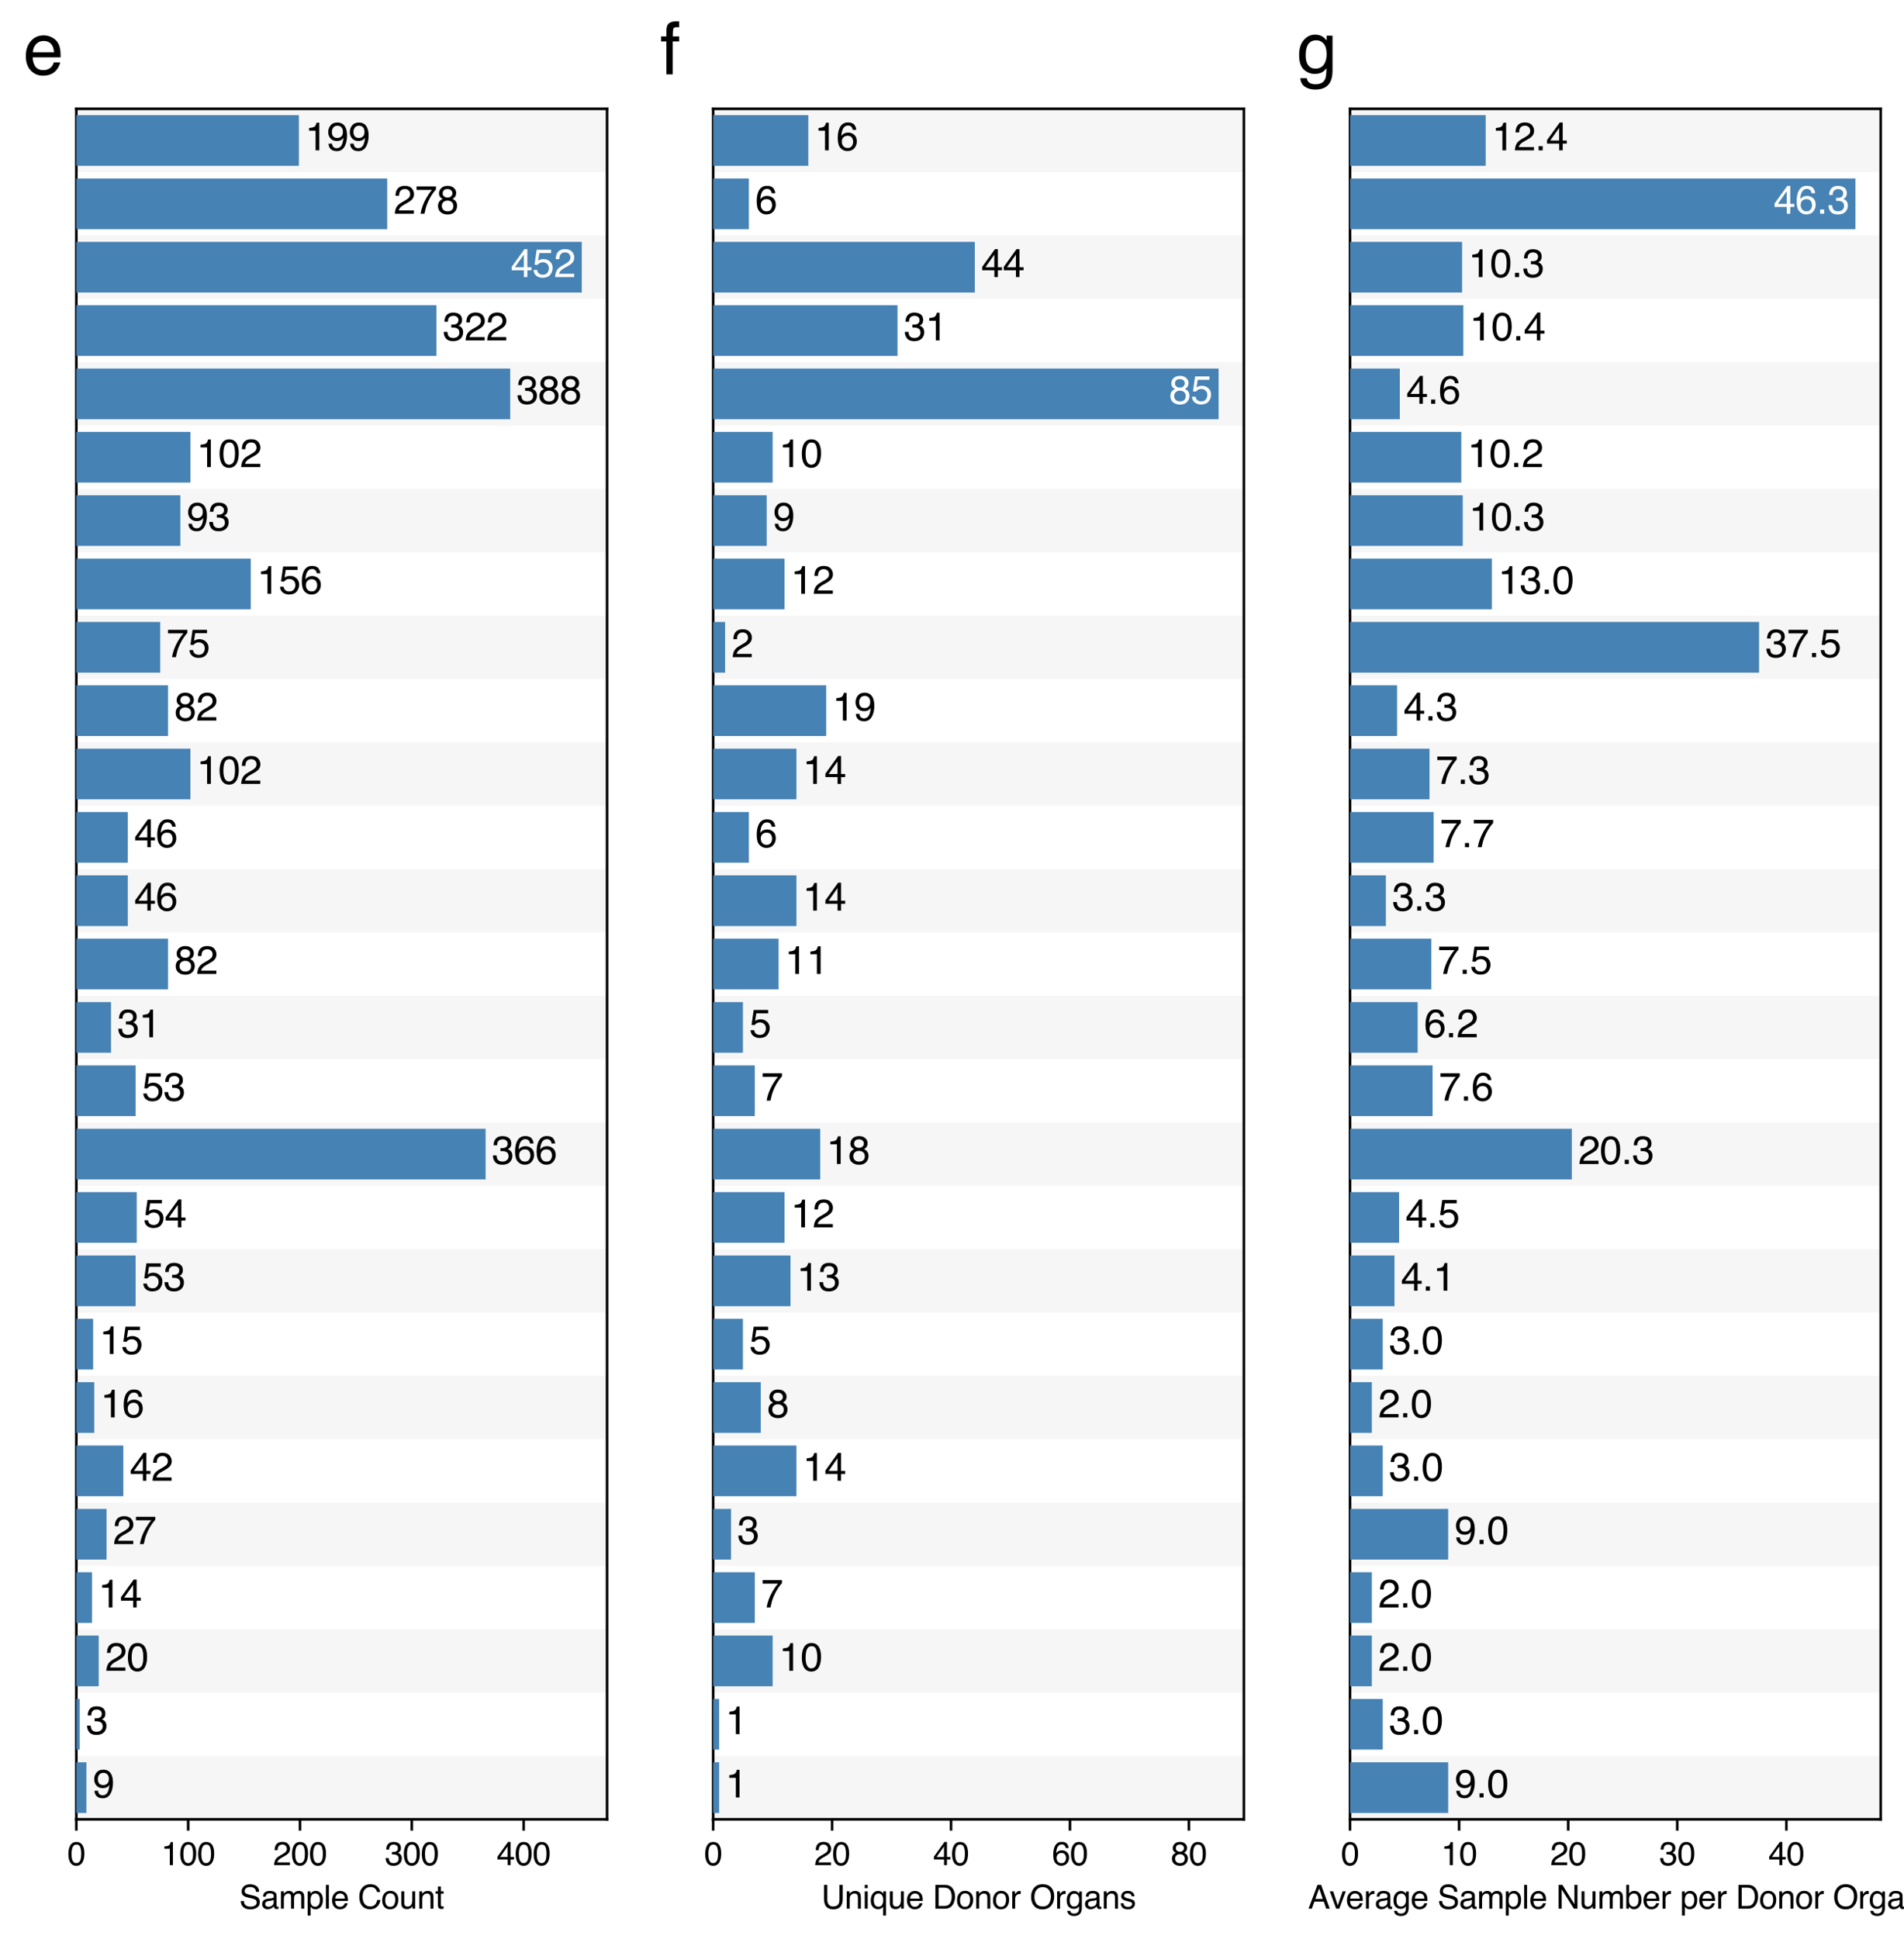 <?xml version="1.0" encoding="utf-8" standalone="no"?>
<!DOCTYPE svg PUBLIC "-//W3C//DTD SVG 1.1//EN"
  "http://www.w3.org/Graphics/SVG/1.1/DTD/svg11.dtd">
<svg xmlns:xlink="http://www.w3.org/1999/xlink" width="588.812pt" height="599.445pt" viewBox="0 0 588.812 599.445" xmlns="http://www.w3.org/2000/svg" version="1.1">
 <defs>
  <style type="text/css">*{stroke-linejoin: round; stroke-linecap: butt}</style>
 </defs>
 <g id="figure_1">
  <g id="patch_1">
   <path d="M 0 599.445 
L 588.812 599.445 
L 588.812 0 
L 0 0 
z
" style="fill: #ffffff"/>
  </g>
  <g id="axes_1">
   <g id="patch_2">
    <path d="M 23.612 562.406 
L 187.729 562.406 
L 187.729 33.638 
L 23.612 33.638 
z
" style="fill: #ffffff"/>
   </g>
   <g id="patch_3">
    <path d="M 23.612 562.406 
L 187.729 562.406 
L 187.729 542.822 
L 23.612 542.822 
z
" clip-path="url(#p3bfeef835e)" style="fill: #d3d3d3; opacity: 0.2"/>
   </g>
   <g id="patch_4">
    <path d="M 23.612 523.238 
L 187.729 523.238 
L 187.729 503.654 
L 23.612 503.654 
z
" clip-path="url(#p3bfeef835e)" style="fill: #d3d3d3; opacity: 0.2"/>
   </g>
   <g id="patch_5">
    <path d="M 23.612 484.07 
L 187.729 484.07 
L 187.729 464.486 
L 23.612 464.486 
z
" clip-path="url(#p3bfeef835e)" style="fill: #d3d3d3; opacity: 0.2"/>
   </g>
   <g id="patch_6">
    <path d="M 23.612 444.902 
L 187.729 444.902 
L 187.729 425.318 
L 23.612 425.318 
z
" clip-path="url(#p3bfeef835e)" style="fill: #d3d3d3; opacity: 0.2"/>
   </g>
   <g id="patch_7">
    <path d="M 23.612 405.734 
L 187.729 405.734 
L 187.729 386.15 
L 23.612 386.15 
z
" clip-path="url(#p3bfeef835e)" style="fill: #d3d3d3; opacity: 0.2"/>
   </g>
   <g id="patch_8">
    <path d="M 23.612 366.566 
L 187.729 366.566 
L 187.729 346.982 
L 23.612 346.982 
z
" clip-path="url(#p3bfeef835e)" style="fill: #d3d3d3; opacity: 0.2"/>
   </g>
   <g id="patch_9">
    <path d="M 23.612 327.398 
L 187.729 327.398 
L 187.729 307.814 
L 23.612 307.814 
z
" clip-path="url(#p3bfeef835e)" style="fill: #d3d3d3; opacity: 0.2"/>
   </g>
   <g id="patch_10">
    <path d="M 23.612 288.23 
L 187.729 288.23 
L 187.729 268.646 
L 23.612 268.646 
z
" clip-path="url(#p3bfeef835e)" style="fill: #d3d3d3; opacity: 0.2"/>
   </g>
   <g id="patch_11">
    <path d="M 23.612 249.062 
L 187.729 249.062 
L 187.729 229.478 
L 23.612 229.478 
z
" clip-path="url(#p3bfeef835e)" style="fill: #d3d3d3; opacity: 0.2"/>
   </g>
   <g id="patch_12">
    <path d="M 23.612 209.894 
L 187.729 209.894 
L 187.729 190.31 
L 23.612 190.31 
z
" clip-path="url(#p3bfeef835e)" style="fill: #d3d3d3; opacity: 0.2"/>
   </g>
   <g id="patch_13">
    <path d="M 23.612 170.726 
L 187.729 170.726 
L 187.729 151.142 
L 23.612 151.142 
z
" clip-path="url(#p3bfeef835e)" style="fill: #d3d3d3; opacity: 0.2"/>
   </g>
   <g id="patch_14">
    <path d="M 23.612 131.558 
L 187.729 131.558 
L 187.729 111.974 
L 23.612 111.974 
z
" clip-path="url(#p3bfeef835e)" style="fill: #d3d3d3; opacity: 0.2"/>
   </g>
   <g id="patch_15">
    <path d="M 23.612 92.39 
L 187.729 92.39 
L 187.729 72.806 
L 23.612 72.806 
z
" clip-path="url(#p3bfeef835e)" style="fill: #d3d3d3; opacity: 0.2"/>
   </g>
   <g id="patch_16">
    <path d="M 23.612 53.222 
L 187.729 53.222 
L 187.729 33.638 
L 23.612 33.638 
z
" clip-path="url(#p3bfeef835e)" style="fill: #d3d3d3; opacity: 0.2"/>
   </g>
   <g id="matplotlib.axis_1">
    <g id="xtick_1">
     <g id="line2d_1">
      <defs>
       <path id="m2cd92d19b8" d="M 0 0 
L 0 3.5 
" style="stroke: #000000; stroke-width: 0.8"/>
      </defs>
      <g>
       <use xlink:href="#m2cd92d19b8" x="23.612" y="562.406" style="stroke: #000000; stroke-width: 0.8"/>
      </g>
     </g>
     <g id="text_1">
      <!-- 0 -->
      <g transform="translate(20.831 576.58) scale(0.1 -0.1)">
       <defs>
        <path id="Helvetica-30" d="M 1731 4475 
Q 2600 4475 2988 3759 
Q 3288 3206 3288 2244 
Q 3288 1331 3016 734 
Q 2622 -122 1728 -122 
Q 922 -122 528 578 
Q 200 1163 200 2147 
Q 200 2909 397 3456 
Q 766 4475 1731 4475 
z
M 1725 391 
Q 2163 391 2422 778 
Q 2681 1166 2681 2222 
Q 2681 2984 2493 3476 
Q 2306 3969 1766 3969 
Q 1269 3969 1039 3501 
Q 809 3034 809 2125 
Q 809 1441 956 1025 
Q 1181 391 1725 391 
z
" transform="scale(0.016)"/>
       </defs>
       <use xlink:href="#Helvetica-30"/>
      </g>
     </g>
    </g>
    <g id="xtick_2">
     <g id="line2d_2">
      <g>
       <use xlink:href="#m2cd92d19b8" x="58.192" y="562.406" style="stroke: #000000; stroke-width: 0.8"/>
      </g>
     </g>
     <g id="text_2">
      <!-- 100 -->
      <g transform="translate(49.851 576.58) scale(0.1 -0.1)">
       <defs>
        <path id="Helvetica-31" d="M 613 3169 
L 613 3600 
Q 1222 3659 1462 3798 
Q 1703 3938 1822 4456 
L 2266 4456 
L 2266 0 
L 1666 0 
L 1666 3169 
L 613 3169 
z
" transform="scale(0.016)"/>
       </defs>
       <use xlink:href="#Helvetica-31"/>
       <use xlink:href="#Helvetica-30" transform="translate(55.615 0)"/>
       <use xlink:href="#Helvetica-30" transform="translate(111.23 0)"/>
      </g>
     </g>
    </g>
    <g id="xtick_3">
     <g id="line2d_3">
      <g>
       <use xlink:href="#m2cd92d19b8" x="92.772" y="562.406" style="stroke: #000000; stroke-width: 0.8"/>
      </g>
     </g>
     <g id="text_3">
      <!-- 200 -->
      <g transform="translate(84.431 576.58) scale(0.1 -0.1)">
       <defs>
        <path id="Helvetica-32" d="M 200 0 
Q 231 578 439 1006 
Q 647 1434 1250 1784 
L 1850 2131 
Q 2253 2366 2416 2531 
Q 2672 2791 2672 3125 
Q 2672 3516 2437 3745 
Q 2203 3975 1813 3975 
Q 1234 3975 1013 3538 
Q 894 3303 881 2888 
L 309 2888 
Q 319 3472 525 3841 
Q 891 4491 1816 4491 
Q 2584 4491 2939 4075 
Q 3294 3659 3294 3150 
Q 3294 2613 2916 2231 
Q 2697 2009 2131 1694 
L 1703 1456 
Q 1397 1288 1222 1134 
Q 909 863 828 531 
L 3272 531 
L 3272 0 
L 200 0 
z
" transform="scale(0.016)"/>
       </defs>
       <use xlink:href="#Helvetica-32"/>
       <use xlink:href="#Helvetica-30" transform="translate(55.615 0)"/>
       <use xlink:href="#Helvetica-30" transform="translate(111.23 0)"/>
      </g>
     </g>
    </g>
    <g id="xtick_4">
     <g id="line2d_4">
      <g>
       <use xlink:href="#m2cd92d19b8" x="127.352" y="562.406" style="stroke: #000000; stroke-width: 0.8"/>
      </g>
     </g>
     <g id="text_4">
      <!-- 300 -->
      <g transform="translate(119.011 576.58) scale(0.1 -0.1)">
       <defs>
        <path id="Helvetica-33" d="M 1663 -122 
Q 869 -122 511 314 
Q 153 750 153 1375 
L 741 1375 
Q 778 941 903 744 
Q 1122 391 1694 391 
Q 2138 391 2406 628 
Q 2675 866 2675 1241 
Q 2675 1703 2392 1887 
Q 2109 2072 1606 2072 
Q 1550 2072 1492 2070 
Q 1434 2069 1375 2066 
L 1375 2563 
Q 1463 2553 1522 2550 
Q 1581 2547 1650 2547 
Q 1966 2547 2169 2647 
Q 2525 2822 2525 3272 
Q 2525 3606 2287 3787 
Q 2050 3969 1734 3969 
Q 1172 3969 956 3594 
Q 838 3388 822 3006 
L 266 3006 
Q 266 3506 466 3856 
Q 809 4481 1675 4481 
Q 2359 4481 2734 4176 
Q 3109 3872 3109 3294 
Q 3109 2881 2888 2625 
Q 2750 2466 2531 2375 
Q 2884 2278 3082 2001 
Q 3281 1725 3281 1325 
Q 3281 684 2859 281 
Q 2438 -122 1663 -122 
z
" transform="scale(0.016)"/>
       </defs>
       <use xlink:href="#Helvetica-33"/>
       <use xlink:href="#Helvetica-30" transform="translate(55.615 0)"/>
       <use xlink:href="#Helvetica-30" transform="translate(111.23 0)"/>
      </g>
     </g>
    </g>
    <g id="xtick_5">
     <g id="line2d_5">
      <g>
       <use xlink:href="#m2cd92d19b8" x="161.933" y="562.406" style="stroke: #000000; stroke-width: 0.8"/>
      </g>
     </g>
     <g id="text_5">
      <!-- 400 -->
      <g transform="translate(153.591 576.58) scale(0.1 -0.1)">
       <defs>
        <path id="Helvetica-34" d="M 2116 1584 
L 2116 3613 
L 681 1584 
L 2116 1584 
z
M 2125 0 
L 2125 1094 
L 163 1094 
L 163 1644 
L 2213 4488 
L 2688 4488 
L 2688 1584 
L 3347 1584 
L 3347 1094 
L 2688 1094 
L 2688 0 
L 2125 0 
z
" transform="scale(0.016)"/>
       </defs>
       <use xlink:href="#Helvetica-34"/>
       <use xlink:href="#Helvetica-30" transform="translate(55.615 0)"/>
       <use xlink:href="#Helvetica-30" transform="translate(111.23 0)"/>
      </g>
     </g>
    </g>
    <g id="text_6">
     <!-- Sample Count -->
     <g transform="translate(73.988 590.033) scale(0.1 -0.1)">
      <defs>
       <path id="Helvetica-53" d="M 894 1481 
Q 916 1091 1078 847 
Q 1388 391 2169 391 
Q 2519 391 2806 491 
Q 3363 684 3363 1184 
Q 3363 1559 3128 1719 
Q 2891 1875 2384 1991 
L 1763 2131 
Q 1153 2269 900 2434 
Q 463 2722 463 3294 
Q 463 3913 891 4309 
Q 1319 4706 2103 4706 
Q 2825 4706 3329 4357 
Q 3834 4009 3834 3244 
L 3250 3244 
Q 3203 3613 3050 3809 
Q 2766 4169 2084 4169 
Q 1534 4169 1293 3937 
Q 1053 3706 1053 3400 
Q 1053 3063 1334 2906 
Q 1519 2806 2169 2656 
L 2813 2509 
Q 3278 2403 3531 2219 
Q 3969 1897 3969 1284 
Q 3969 522 3414 194 
Q 2859 -134 2125 -134 
Q 1269 -134 784 303 
Q 300 738 309 1481 
L 894 1481 
z
M 2150 4716 
L 2150 4716 
z
" transform="scale(0.016)"/>
       <path id="Helvetica-61" d="M 844 891 
Q 844 647 1022 506 
Q 1200 366 1444 366 
Q 1741 366 2019 503 
Q 2488 731 2488 1250 
L 2488 1703 
Q 2384 1638 2221 1594 
Q 2059 1550 1903 1531 
L 1563 1488 
Q 1256 1447 1103 1359 
Q 844 1213 844 891 
z
M 2206 2028 
Q 2400 2053 2466 2191 
Q 2503 2266 2503 2406 
Q 2503 2694 2298 2823 
Q 2094 2953 1713 2953 
Q 1272 2953 1088 2716 
Q 984 2584 953 2325 
L 428 2325 
Q 444 2944 830 3186 
Q 1216 3428 1725 3428 
Q 2316 3428 2684 3203 
Q 3050 2978 3050 2503 
L 3050 575 
Q 3050 488 3086 434 
Q 3122 381 3238 381 
Q 3275 381 3322 386 
Q 3369 391 3422 400 
L 3422 -16 
Q 3291 -53 3222 -62 
Q 3153 -72 3034 -72 
Q 2744 -72 2613 134 
Q 2544 244 2516 444 
Q 2344 219 2022 53 
Q 1700 -113 1313 -113 
Q 847 -113 551 170 
Q 256 453 256 878 
Q 256 1344 547 1600 
Q 838 1856 1309 1916 
L 2206 2028 
z
M 1741 3428 
L 1741 3428 
z
" transform="scale(0.016)"/>
       <path id="Helvetica-6d" d="M 413 3347 
L 969 3347 
L 969 2872 
Q 1169 3119 1331 3231 
Q 1609 3422 1963 3422 
Q 2363 3422 2606 3225 
Q 2744 3113 2856 2894 
Q 3044 3163 3297 3292 
Q 3550 3422 3866 3422 
Q 4541 3422 4784 2934 
Q 4916 2672 4916 2228 
L 4916 0 
L 4331 0 
L 4331 2325 
Q 4331 2659 4164 2784 
Q 3997 2909 3756 2909 
Q 3425 2909 3186 2687 
Q 2947 2466 2947 1947 
L 2947 0 
L 2375 0 
L 2375 2184 
Q 2375 2525 2294 2681 
Q 2166 2916 1816 2916 
Q 1497 2916 1236 2669 
Q 975 2422 975 1775 
L 975 0 
L 413 0 
L 413 3347 
z
" transform="scale(0.016)"/>
       <path id="Helvetica-70" d="M 1825 378 
Q 2219 378 2480 708 
Q 2741 1038 2741 1694 
Q 2741 2094 2625 2381 
Q 2406 2934 1825 2934 
Q 1241 2934 1025 2350 
Q 909 2038 909 1556 
Q 909 1169 1025 897 
Q 1244 378 1825 378 
z
M 369 3331 
L 916 3331 
L 916 2888 
Q 1084 3116 1284 3241 
Q 1569 3428 1953 3428 
Q 2522 3428 2919 2992 
Q 3316 2556 3316 1747 
Q 3316 653 2744 184 
Q 2381 -113 1900 -113 
Q 1522 -113 1266 53 
Q 1116 147 931 375 
L 931 -1334 
L 369 -1334 
L 369 3331 
z
" transform="scale(0.016)"/>
       <path id="Helvetica-6c" d="M 428 4591 
L 991 4591 
L 991 0 
L 428 0 
L 428 4591 
z
" transform="scale(0.016)"/>
       <path id="Helvetica-65" d="M 1806 3422 
Q 2163 3422 2497 3255 
Q 2831 3088 3006 2822 
Q 3175 2569 3231 2231 
Q 3281 2000 3281 1494 
L 828 1494 
Q 844 984 1069 676 
Q 1294 369 1766 369 
Q 2206 369 2469 659 
Q 2619 828 2681 1050 
L 3234 1050 
Q 3213 866 3089 639 
Q 2966 413 2813 269 
Q 2556 19 2178 -69 
Q 1975 -119 1719 -119 
Q 1094 -119 659 336 
Q 225 791 225 1609 
Q 225 2416 662 2919 
Q 1100 3422 1806 3422 
z
M 2703 1941 
Q 2669 2306 2544 2525 
Q 2313 2931 1772 2931 
Q 1384 2931 1121 2651 
Q 859 2372 844 1941 
L 2703 1941 
z
M 1753 3428 
L 1753 3428 
z
" transform="scale(0.016)"/>
       <path id="Helvetica-20" transform="scale(0.016)"/>
       <path id="Helvetica-43" d="M 2422 4716 
Q 3294 4716 3775 4256 
Q 4256 3797 4309 3213 
L 3703 3213 
Q 3600 3656 3292 3915 
Q 2984 4175 2428 4175 
Q 1750 4175 1333 3698 
Q 916 3222 916 2238 
Q 916 1431 1292 929 
Q 1669 428 2416 428 
Q 3103 428 3463 956 
Q 3653 1234 3747 1688 
L 4353 1688 
Q 4272 963 3816 472 
Q 3269 -119 2341 -119 
Q 1541 -119 997 366 
Q 281 1006 281 2344 
Q 281 3359 819 4009 
Q 1400 4716 2422 4716 
z
M 2297 4716 
L 2297 4716 
z
" transform="scale(0.016)"/>
       <path id="Helvetica-6f" d="M 1741 363 
Q 2300 363 2508 786 
Q 2716 1209 2716 1728 
Q 2716 2197 2566 2491 
Q 2328 2953 1747 2953 
Q 1231 2953 997 2559 
Q 763 2166 763 1609 
Q 763 1075 997 719 
Q 1231 363 1741 363 
z
M 1763 3444 
Q 2409 3444 2856 3012 
Q 3303 2581 3303 1744 
Q 3303 934 2909 406 
Q 2516 -122 1688 -122 
Q 997 -122 590 345 
Q 184 813 184 1600 
Q 184 2444 612 2944 
Q 1041 3444 1763 3444 
z
M 1744 3428 
L 1744 3428 
z
" transform="scale(0.016)"/>
       <path id="Helvetica-75" d="M 975 3347 
L 975 1125 
Q 975 869 1056 706 
Q 1206 406 1616 406 
Q 2203 406 2416 931 
Q 2531 1213 2531 1703 
L 2531 3347 
L 3094 3347 
L 3094 0 
L 2563 0 
L 2569 494 
Q 2459 303 2297 172 
Q 1975 -91 1516 -91 
Q 800 -91 541 388 
Q 400 644 400 1072 
L 400 3347 
L 975 3347 
z
M 1747 3428 
L 1747 3428 
z
" transform="scale(0.016)"/>
       <path id="Helvetica-6e" d="M 413 3347 
L 947 3347 
L 947 2872 
Q 1184 3166 1450 3294 
Q 1716 3422 2041 3422 
Q 2753 3422 3003 2925 
Q 3141 2653 3141 2147 
L 3141 0 
L 2569 0 
L 2569 2109 
Q 2569 2416 2478 2603 
Q 2328 2916 1934 2916 
Q 1734 2916 1606 2875 
Q 1375 2806 1200 2600 
Q 1059 2434 1017 2257 
Q 975 2081 975 1753 
L 975 0 
L 413 0 
L 413 3347 
z
M 1734 3428 
L 1734 3428 
z
" transform="scale(0.016)"/>
       <path id="Helvetica-74" d="M 525 4281 
L 1094 4281 
L 1094 3347 
L 1628 3347 
L 1628 2888 
L 1094 2888 
L 1094 703 
Q 1094 528 1213 469 
Q 1278 434 1431 434 
Q 1472 434 1519 436 
Q 1566 438 1628 444 
L 1628 0 
Q 1531 -28 1426 -40 
Q 1322 -53 1200 -53 
Q 806 -53 665 148 
Q 525 350 525 672 
L 525 2888 
L 72 2888 
L 72 3347 
L 525 3347 
L 525 4281 
z
" transform="scale(0.016)"/>
      </defs>
      <use xlink:href="#Helvetica-53"/>
      <use xlink:href="#Helvetica-61" transform="translate(66.699 0)"/>
      <use xlink:href="#Helvetica-6d" transform="translate(122.314 0)"/>
      <use xlink:href="#Helvetica-70" transform="translate(205.615 0)"/>
      <use xlink:href="#Helvetica-6c" transform="translate(261.23 0)"/>
      <use xlink:href="#Helvetica-65" transform="translate(283.447 0)"/>
      <use xlink:href="#Helvetica-20" transform="translate(339.062 0)"/>
      <use xlink:href="#Helvetica-43" transform="translate(366.846 0)"/>
      <use xlink:href="#Helvetica-6f" transform="translate(439.062 0)"/>
      <use xlink:href="#Helvetica-75" transform="translate(494.678 0)"/>
      <use xlink:href="#Helvetica-6e" transform="translate(550.293 0)"/>
      <use xlink:href="#Helvetica-74" transform="translate(605.908 0)"/>
     </g>
    </g>
   </g>
   <g id="matplotlib.axis_2"/>
   <g id="patch_17">
    <path d="M 23.612 562.406 
L 23.612 33.638 
" style="fill: none; stroke: #000000; stroke-width: 0.8; stroke-linejoin: miter; stroke-linecap: square"/>
   </g>
   <g id="patch_18">
    <path d="M 187.729 562.406 
L 187.729 33.638 
" style="fill: none; stroke: #000000; stroke-width: 0.8; stroke-linejoin: miter; stroke-linecap: square"/>
   </g>
   <g id="patch_19">
    <path d="M 23.612 562.406 
L 187.729 562.406 
" style="fill: none; stroke: #000000; stroke-width: 0.8; stroke-linejoin: miter; stroke-linecap: square"/>
   </g>
   <g id="patch_20">
    <path d="M 23.612 33.638 
L 187.729 33.638 
" style="fill: none; stroke: #000000; stroke-width: 0.8; stroke-linejoin: miter; stroke-linecap: square"/>
   </g>
   <g id="patch_21">
    <path d="M 23.612 560.448 
L 26.724 560.448 
L 26.724 544.781 
L 23.612 544.781 
z
" clip-path="url(#p3bfeef835e)" style="fill: #4682b4"/>
   </g>
   <g id="patch_22">
    <path d="M 23.612 540.864 
L 24.649 540.864 
L 24.649 525.197 
L 23.612 525.197 
z
" clip-path="url(#p3bfeef835e)" style="fill: #4682b4"/>
   </g>
   <g id="patch_23">
    <path d="M 23.612 521.28 
L 30.528 521.28 
L 30.528 505.613 
L 23.612 505.613 
z
" clip-path="url(#p3bfeef835e)" style="fill: #4682b4"/>
   </g>
   <g id="patch_24">
    <path d="M 23.612 501.696 
L 28.453 501.696 
L 28.453 486.029 
L 23.612 486.029 
z
" clip-path="url(#p3bfeef835e)" style="fill: #4682b4"/>
   </g>
   <g id="patch_25">
    <path d="M 23.612 482.112 
L 32.948 482.112 
L 32.948 466.445 
L 23.612 466.445 
z
" clip-path="url(#p3bfeef835e)" style="fill: #4682b4"/>
   </g>
   <g id="patch_26">
    <path d="M 23.612 462.528 
L 38.135 462.528 
L 38.135 446.861 
L 23.612 446.861 
z
" clip-path="url(#p3bfeef835e)" style="fill: #4682b4"/>
   </g>
   <g id="patch_27">
    <path d="M 23.612 442.944 
L 29.145 442.944 
L 29.145 427.277 
L 23.612 427.277 
z
" clip-path="url(#p3bfeef835e)" style="fill: #4682b4"/>
   </g>
   <g id="patch_28">
    <path d="M 23.612 423.36 
L 28.799 423.36 
L 28.799 407.693 
L 23.612 407.693 
z
" clip-path="url(#p3bfeef835e)" style="fill: #4682b4"/>
   </g>
   <g id="patch_29">
    <path d="M 23.612 403.776 
L 41.939 403.776 
L 41.939 388.109 
L 23.612 388.109 
z
" clip-path="url(#p3bfeef835e)" style="fill: #4682b4"/>
   </g>
   <g id="patch_30">
    <path d="M 23.612 384.192 
L 42.285 384.192 
L 42.285 368.525 
L 23.612 368.525 
z
" clip-path="url(#p3bfeef835e)" style="fill: #4682b4"/>
   </g>
   <g id="patch_31">
    <path d="M 23.612 364.608 
L 150.175 364.608 
L 150.175 348.941 
L 23.612 348.941 
z
" clip-path="url(#p3bfeef835e)" style="fill: #4682b4"/>
   </g>
   <g id="patch_32">
    <path d="M 23.612 345.024 
L 41.939 345.024 
L 41.939 329.357 
L 23.612 329.357 
z
" clip-path="url(#p3bfeef835e)" style="fill: #4682b4"/>
   </g>
   <g id="patch_33">
    <path d="M 23.612 325.44 
L 34.332 325.44 
L 34.332 309.773 
L 23.612 309.773 
z
" clip-path="url(#p3bfeef835e)" style="fill: #4682b4"/>
   </g>
   <g id="patch_34">
    <path d="M 23.612 305.856 
L 51.968 305.856 
L 51.968 290.189 
L 23.612 290.189 
z
" clip-path="url(#p3bfeef835e)" style="fill: #4682b4"/>
   </g>
   <g id="patch_35">
    <path d="M 23.612 286.272 
L 39.519 286.272 
L 39.519 270.605 
L 23.612 270.605 
z
" clip-path="url(#p3bfeef835e)" style="fill: #4682b4"/>
   </g>
   <g id="patch_36">
    <path d="M 23.612 266.688 
L 39.519 266.688 
L 39.519 251.021 
L 23.612 251.021 
z
" clip-path="url(#p3bfeef835e)" style="fill: #4682b4"/>
   </g>
   <g id="patch_37">
    <path d="M 23.612 247.104 
L 58.884 247.104 
L 58.884 231.437 
L 23.612 231.437 
z
" clip-path="url(#p3bfeef835e)" style="fill: #4682b4"/>
   </g>
   <g id="patch_38">
    <path d="M 23.612 227.52 
L 51.968 227.52 
L 51.968 211.853 
L 23.612 211.853 
z
" clip-path="url(#p3bfeef835e)" style="fill: #4682b4"/>
   </g>
   <g id="patch_39">
    <path d="M 23.612 207.936 
L 49.547 207.936 
L 49.547 192.269 
L 23.612 192.269 
z
" clip-path="url(#p3bfeef835e)" style="fill: #4682b4"/>
   </g>
   <g id="patch_40">
    <path d="M 23.612 188.352 
L 77.557 188.352 
L 77.557 172.685 
L 23.612 172.685 
z
" clip-path="url(#p3bfeef835e)" style="fill: #4682b4"/>
   </g>
   <g id="patch_41">
    <path d="M 23.612 168.768 
L 55.771 168.768 
L 55.771 153.101 
L 23.612 153.101 
z
" clip-path="url(#p3bfeef835e)" style="fill: #4682b4"/>
   </g>
   <g id="patch_42">
    <path d="M 23.612 149.184 
L 58.884 149.184 
L 58.884 133.517 
L 23.612 133.517 
z
" clip-path="url(#p3bfeef835e)" style="fill: #4682b4"/>
   </g>
   <g id="patch_43">
    <path d="M 23.612 129.6 
L 157.783 129.6 
L 157.783 113.933 
L 23.612 113.933 
z
" clip-path="url(#p3bfeef835e)" style="fill: #4682b4"/>
   </g>
   <g id="patch_44">
    <path d="M 23.612 110.016 
L 134.96 110.016 
L 134.96 94.349 
L 23.612 94.349 
z
" clip-path="url(#p3bfeef835e)" style="fill: #4682b4"/>
   </g>
   <g id="patch_45">
    <path d="M 23.612 90.432 
L 179.914 90.432 
L 179.914 74.765 
L 23.612 74.765 
z
" clip-path="url(#p3bfeef835e)" style="fill: #4682b4"/>
   </g>
   <g id="patch_46">
    <path d="M 23.612 70.848 
L 119.745 70.848 
L 119.745 55.181 
L 23.612 55.181 
z
" clip-path="url(#p3bfeef835e)" style="fill: #4682b4"/>
   </g>
   <g id="patch_47">
    <path d="M 23.612 51.264 
L 92.426 51.264 
L 92.426 35.597 
L 23.612 35.597 
z
" clip-path="url(#p3bfeef835e)" style="fill: #4682b4"/>
   </g>
   <g id="text_7">
    <!-- 9 -->
    <g transform="translate(28.693 555.668) scale(0.12 -0.12)">
     <defs>
      <path id="Helvetica-39" d="M 850 1081 
Q 875 616 1209 438 
Q 1381 344 1597 344 
Q 2000 344 2284 680 
Q 2569 1016 2688 2044 
Q 2500 1747 2223 1626 
Q 1947 1506 1628 1506 
Q 981 1506 604 1909 
Q 228 2313 228 2947 
Q 228 3556 600 4018 
Q 972 4481 1697 4481 
Q 2675 4481 3047 3600 
Q 3253 3116 3253 2388 
Q 3253 1566 3006 931 
Q 2597 -125 1619 -125 
Q 963 -125 622 219 
Q 281 563 281 1081 
L 850 1081 
z
M 1703 2000 
Q 2038 2000 2314 2220 
Q 2591 2441 2591 2991 
Q 2591 3484 2342 3726 
Q 2094 3969 1709 3969 
Q 1297 3969 1055 3692 
Q 813 3416 813 2953 
Q 813 2516 1025 2258 
Q 1238 2000 1703 2000 
z
" transform="scale(0.016)"/>
     </defs>
     <use xlink:href="#Helvetica-39"/>
    </g>
   </g>
   <g id="text_8">
    <!-- 3 -->
    <g transform="translate(26.619 536.084) scale(0.12 -0.12)">
     <use xlink:href="#Helvetica-33"/>
    </g>
   </g>
   <g id="text_9">
    <!-- 20 -->
    <g transform="translate(32.497 516.5) scale(0.12 -0.12)">
     <use xlink:href="#Helvetica-32"/>
     <use xlink:href="#Helvetica-30" transform="translate(55.615 0)"/>
    </g>
   </g>
   <g id="text_10">
    <!-- 14 -->
    <g transform="translate(30.422 496.916) scale(0.12 -0.12)">
     <use xlink:href="#Helvetica-31"/>
     <use xlink:href="#Helvetica-34" transform="translate(55.615 0)"/>
    </g>
   </g>
   <g id="text_11">
    <!-- 27 -->
    <g transform="translate(34.918 477.332) scale(0.12 -0.12)">
     <defs>
      <path id="Helvetica-37" d="M 3347 4400 
L 3347 3909 
Q 3131 3700 2773 3181 
Q 2416 2663 2141 2063 
Q 1869 1478 1728 997 
Q 1638 688 1494 0 
L 872 0 
Q 1084 1281 1809 2550 
Q 2238 3294 2709 3834 
L 234 3834 
L 234 4400 
L 3347 4400 
z
" transform="scale(0.016)"/>
     </defs>
     <use xlink:href="#Helvetica-32"/>
     <use xlink:href="#Helvetica-37" transform="translate(55.615 0)"/>
    </g>
   </g>
   <g id="text_12">
    <!-- 42 -->
    <g transform="translate(40.105 457.748) scale(0.12 -0.12)">
     <use xlink:href="#Helvetica-34"/>
     <use xlink:href="#Helvetica-32" transform="translate(55.615 0)"/>
    </g>
   </g>
   <g id="text_13">
    <!-- 16 -->
    <g transform="translate(31.114 438.164) scale(0.12 -0.12)">
     <defs>
      <path id="Helvetica-36" d="M 1872 4494 
Q 2622 4494 2917 4105 
Q 3213 3716 3213 3303 
L 2656 3303 
Q 2606 3569 2497 3719 
Q 2294 4000 1881 4000 
Q 1409 4000 1131 3564 
Q 853 3128 822 2316 
Q 1016 2600 1309 2741 
Q 1578 2866 1909 2866 
Q 2472 2866 2890 2506 
Q 3309 2147 3309 1434 
Q 3309 825 2912 354 
Q 2516 -116 1781 -116 
Q 1153 -116 697 361 
Q 241 838 241 1966 
Q 241 2800 444 3381 
Q 834 4494 1872 4494 
z
M 1831 384 
Q 2275 384 2495 682 
Q 2716 981 2716 1388 
Q 2716 1731 2519 2042 
Q 2322 2353 1803 2353 
Q 1441 2353 1167 2112 
Q 894 1872 894 1388 
Q 894 963 1142 673 
Q 1391 384 1831 384 
z
" transform="scale(0.016)"/>
     </defs>
     <use xlink:href="#Helvetica-31"/>
     <use xlink:href="#Helvetica-36" transform="translate(55.615 0)"/>
    </g>
   </g>
   <g id="text_14">
    <!-- 15 -->
    <g transform="translate(30.768 418.58) scale(0.12 -0.12)">
     <defs>
      <path id="Helvetica-35" d="M 791 1141 
Q 847 659 1238 475 
Q 1438 381 1700 381 
Q 2200 381 2440 700 
Q 2681 1019 2681 1406 
Q 2681 1875 2395 2131 
Q 2109 2388 1709 2388 
Q 1419 2388 1211 2275 
Q 1003 2163 856 1963 
L 369 1991 
L 709 4400 
L 3034 4400 
L 3034 3856 
L 1131 3856 
L 941 2613 
Q 1097 2731 1238 2791 
Q 1488 2894 1816 2894 
Q 2431 2894 2859 2497 
Q 3288 2100 3288 1491 
Q 3288 856 2895 371 
Q 2503 -113 1644 -113 
Q 1097 -113 676 195 
Q 256 503 206 1141 
L 791 1141 
z
" transform="scale(0.016)"/>
     </defs>
     <use xlink:href="#Helvetica-31"/>
     <use xlink:href="#Helvetica-35" transform="translate(55.615 0)"/>
    </g>
   </g>
   <g id="text_15">
    <!-- 53 -->
    <g transform="translate(43.909 398.996) scale(0.12 -0.12)">
     <use xlink:href="#Helvetica-35"/>
     <use xlink:href="#Helvetica-33" transform="translate(55.615 0)"/>
    </g>
   </g>
   <g id="text_16">
    <!-- 54 -->
    <g transform="translate(44.254 379.412) scale(0.12 -0.12)">
     <use xlink:href="#Helvetica-35"/>
     <use xlink:href="#Helvetica-34" transform="translate(55.615 0)"/>
    </g>
   </g>
   <g id="text_17">
    <!-- 366 -->
    <g transform="translate(152.145 359.828) scale(0.12 -0.12)">
     <use xlink:href="#Helvetica-33"/>
     <use xlink:href="#Helvetica-36" transform="translate(55.615 0)"/>
     <use xlink:href="#Helvetica-36" transform="translate(111.23 0)"/>
    </g>
   </g>
   <g id="text_18">
    <!-- 53 -->
    <g transform="translate(43.909 340.244) scale(0.12 -0.12)">
     <use xlink:href="#Helvetica-35"/>
     <use xlink:href="#Helvetica-33" transform="translate(55.615 0)"/>
    </g>
   </g>
   <g id="text_19">
    <!-- 31 -->
    <g transform="translate(36.301 320.66) scale(0.12 -0.12)">
     <use xlink:href="#Helvetica-33"/>
     <use xlink:href="#Helvetica-31" transform="translate(55.615 0)"/>
    </g>
   </g>
   <g id="text_20">
    <!-- 82 -->
    <g transform="translate(53.937 301.076) scale(0.12 -0.12)">
     <defs>
      <path id="Helvetica-38" d="M 1741 2600 
Q 2113 2600 2322 2808 
Q 2531 3016 2531 3303 
Q 2531 3553 2331 3762 
Q 2131 3972 1722 3972 
Q 1316 3972 1134 3762 
Q 953 3553 953 3272 
Q 953 2956 1187 2778 
Q 1422 2600 1741 2600 
z
M 1775 384 
Q 2166 384 2423 595 
Q 2681 806 2681 1225 
Q 2681 1659 2415 1884 
Q 2150 2109 1734 2109 
Q 1331 2109 1076 1879 
Q 822 1650 822 1244 
Q 822 894 1055 639 
Q 1288 384 1775 384 
z
M 975 2384 
Q 741 2484 609 2619 
Q 363 2869 363 3269 
Q 363 3769 725 4128 
Q 1088 4488 1753 4488 
Q 2397 4488 2762 4148 
Q 3128 3809 3128 3356 
Q 3128 2938 2916 2678 
Q 2797 2531 2547 2391 
Q 2825 2263 2984 2097 
Q 3281 1784 3281 1284 
Q 3281 694 2884 283 
Q 2488 -128 1763 -128 
Q 1109 -128 657 226 
Q 206 581 206 1256 
Q 206 1653 400 1942 
Q 594 2231 975 2384 
z
" transform="scale(0.016)"/>
     </defs>
     <use xlink:href="#Helvetica-38"/>
     <use xlink:href="#Helvetica-32" transform="translate(55.615 0)"/>
    </g>
   </g>
   <g id="text_21">
    <!-- 46 -->
    <g transform="translate(41.488 281.492) scale(0.12 -0.12)">
     <use xlink:href="#Helvetica-34"/>
     <use xlink:href="#Helvetica-36" transform="translate(55.615 0)"/>
    </g>
   </g>
   <g id="text_22">
    <!-- 46 -->
    <g transform="translate(41.488 261.908) scale(0.12 -0.12)">
     <use xlink:href="#Helvetica-34"/>
     <use xlink:href="#Helvetica-36" transform="translate(55.615 0)"/>
    </g>
   </g>
   <g id="text_23">
    <!-- 102 -->
    <g transform="translate(60.853 242.324) scale(0.12 -0.12)">
     <use xlink:href="#Helvetica-31"/>
     <use xlink:href="#Helvetica-30" transform="translate(55.615 0)"/>
     <use xlink:href="#Helvetica-32" transform="translate(111.23 0)"/>
    </g>
   </g>
   <g id="text_24">
    <!-- 82 -->
    <g transform="translate(53.937 222.74) scale(0.12 -0.12)">
     <use xlink:href="#Helvetica-38"/>
     <use xlink:href="#Helvetica-32" transform="translate(55.615 0)"/>
    </g>
   </g>
   <g id="text_25">
    <!-- 75 -->
    <g transform="translate(51.516 203.156) scale(0.12 -0.12)">
     <use xlink:href="#Helvetica-37"/>
     <use xlink:href="#Helvetica-35" transform="translate(55.615 0)"/>
    </g>
   </g>
   <g id="text_26">
    <!-- 156 -->
    <g transform="translate(79.526 183.572) scale(0.12 -0.12)">
     <use xlink:href="#Helvetica-31"/>
     <use xlink:href="#Helvetica-35" transform="translate(55.615 0)"/>
     <use xlink:href="#Helvetica-36" transform="translate(111.23 0)"/>
    </g>
   </g>
   <g id="text_27">
    <!-- 93 -->
    <g transform="translate(57.741 163.988) scale(0.12 -0.12)">
     <use xlink:href="#Helvetica-39"/>
     <use xlink:href="#Helvetica-33" transform="translate(55.615 0)"/>
    </g>
   </g>
   <g id="text_28">
    <!-- 102 -->
    <g transform="translate(60.853 144.404) scale(0.12 -0.12)">
     <use xlink:href="#Helvetica-31"/>
     <use xlink:href="#Helvetica-30" transform="translate(55.615 0)"/>
     <use xlink:href="#Helvetica-32" transform="translate(111.23 0)"/>
    </g>
   </g>
   <g id="text_29">
    <!-- 388 -->
    <g transform="translate(159.752 124.82) scale(0.12 -0.12)">
     <use xlink:href="#Helvetica-33"/>
     <use xlink:href="#Helvetica-38" transform="translate(55.615 0)"/>
     <use xlink:href="#Helvetica-38" transform="translate(111.23 0)"/>
    </g>
   </g>
   <g id="text_30">
    <!-- 322 -->
    <g transform="translate(136.929 105.236) scale(0.12 -0.12)">
     <use xlink:href="#Helvetica-33"/>
     <use xlink:href="#Helvetica-32" transform="translate(55.615 0)"/>
     <use xlink:href="#Helvetica-32" transform="translate(111.23 0)"/>
    </g>
   </g>
   <g id="text_31">
    <!-- 452 -->
    <g style="fill: #ffffff" transform="translate(157.925 85.652) scale(0.12 -0.12)">
     <use xlink:href="#Helvetica-34"/>
     <use xlink:href="#Helvetica-35" transform="translate(55.615 0)"/>
     <use xlink:href="#Helvetica-32" transform="translate(111.23 0)"/>
    </g>
   </g>
   <g id="text_32">
    <!-- 278 -->
    <g transform="translate(121.714 66.068) scale(0.12 -0.12)">
     <use xlink:href="#Helvetica-32"/>
     <use xlink:href="#Helvetica-37" transform="translate(55.615 0)"/>
     <use xlink:href="#Helvetica-38" transform="translate(111.23 0)"/>
    </g>
   </g>
   <g id="text_33">
    <!-- 199 -->
    <g transform="translate(94.396 46.484) scale(0.12 -0.12)">
     <use xlink:href="#Helvetica-31"/>
     <use xlink:href="#Helvetica-39" transform="translate(55.615 0)"/>
     <use xlink:href="#Helvetica-39" transform="translate(111.23 0)"/>
    </g>
   </g>
   <g id="text_34">
    <!-- e -->
    <g transform="translate(7.2 22.982) scale(0.22 -0.22)">
     <use xlink:href="#Helvetica-65"/>
    </g>
   </g>
  </g>
  <g id="axes_2">
   <g id="patch_48">
    <path d="M 220.553 562.406 
L 384.671 562.406 
L 384.671 33.638 
L 220.553 33.638 
z
" style="fill: #ffffff"/>
   </g>
   <g id="patch_49">
    <path d="M 220.553 562.406 
L 384.671 562.406 
L 384.671 542.822 
L 220.553 542.822 
z
" clip-path="url(#p28103d4920)" style="fill: #d3d3d3; opacity: 0.2"/>
   </g>
   <g id="patch_50">
    <path d="M 220.553 523.238 
L 384.671 523.238 
L 384.671 503.654 
L 220.553 503.654 
z
" clip-path="url(#p28103d4920)" style="fill: #d3d3d3; opacity: 0.2"/>
   </g>
   <g id="patch_51">
    <path d="M 220.553 484.07 
L 384.671 484.07 
L 384.671 464.486 
L 220.553 464.486 
z
" clip-path="url(#p28103d4920)" style="fill: #d3d3d3; opacity: 0.2"/>
   </g>
   <g id="patch_52">
    <path d="M 220.553 444.902 
L 384.671 444.902 
L 384.671 425.318 
L 220.553 425.318 
z
" clip-path="url(#p28103d4920)" style="fill: #d3d3d3; opacity: 0.2"/>
   </g>
   <g id="patch_53">
    <path d="M 220.553 405.734 
L 384.671 405.734 
L 384.671 386.15 
L 220.553 386.15 
z
" clip-path="url(#p28103d4920)" style="fill: #d3d3d3; opacity: 0.2"/>
   </g>
   <g id="patch_54">
    <path d="M 220.553 366.566 
L 384.671 366.566 
L 384.671 346.982 
L 220.553 346.982 
z
" clip-path="url(#p28103d4920)" style="fill: #d3d3d3; opacity: 0.2"/>
   </g>
   <g id="patch_55">
    <path d="M 220.553 327.398 
L 384.671 327.398 
L 384.671 307.814 
L 220.553 307.814 
z
" clip-path="url(#p28103d4920)" style="fill: #d3d3d3; opacity: 0.2"/>
   </g>
   <g id="patch_56">
    <path d="M 220.553 288.23 
L 384.671 288.23 
L 384.671 268.646 
L 220.553 268.646 
z
" clip-path="url(#p28103d4920)" style="fill: #d3d3d3; opacity: 0.2"/>
   </g>
   <g id="patch_57">
    <path d="M 220.553 249.062 
L 384.671 249.062 
L 384.671 229.478 
L 220.553 229.478 
z
" clip-path="url(#p28103d4920)" style="fill: #d3d3d3; opacity: 0.2"/>
   </g>
   <g id="patch_58">
    <path d="M 220.553 209.894 
L 384.671 209.894 
L 384.671 190.31 
L 220.553 190.31 
z
" clip-path="url(#p28103d4920)" style="fill: #d3d3d3; opacity: 0.2"/>
   </g>
   <g id="patch_59">
    <path d="M 220.553 170.726 
L 384.671 170.726 
L 384.671 151.142 
L 220.553 151.142 
z
" clip-path="url(#p28103d4920)" style="fill: #d3d3d3; opacity: 0.2"/>
   </g>
   <g id="patch_60">
    <path d="M 220.553 131.558 
L 384.671 131.558 
L 384.671 111.974 
L 220.553 111.974 
z
" clip-path="url(#p28103d4920)" style="fill: #d3d3d3; opacity: 0.2"/>
   </g>
   <g id="patch_61">
    <path d="M 220.553 92.39 
L 384.671 92.39 
L 384.671 72.806 
L 220.553 72.806 
z
" clip-path="url(#p28103d4920)" style="fill: #d3d3d3; opacity: 0.2"/>
   </g>
   <g id="patch_62">
    <path d="M 220.553 53.222 
L 384.671 53.222 
L 384.671 33.638 
L 220.553 33.638 
z
" clip-path="url(#p28103d4920)" style="fill: #d3d3d3; opacity: 0.2"/>
   </g>
   <g id="matplotlib.axis_3">
    <g id="xtick_6">
     <g id="line2d_6">
      <g>
       <use xlink:href="#m2cd92d19b8" x="220.553" y="562.406" style="stroke: #000000; stroke-width: 0.8"/>
      </g>
     </g>
     <g id="text_35">
      <!-- 0 -->
      <g transform="translate(217.772 576.58) scale(0.1 -0.1)">
       <use xlink:href="#Helvetica-30"/>
      </g>
     </g>
    </g>
    <g id="xtick_7">
     <g id="line2d_7">
      <g>
       <use xlink:href="#m2cd92d19b8" x="257.33" y="562.406" style="stroke: #000000; stroke-width: 0.8"/>
      </g>
     </g>
     <g id="text_36">
      <!-- 20 -->
      <g transform="translate(251.769 576.58) scale(0.1 -0.1)">
       <use xlink:href="#Helvetica-32"/>
       <use xlink:href="#Helvetica-30" transform="translate(55.615 0)"/>
      </g>
     </g>
    </g>
    <g id="xtick_8">
     <g id="line2d_8">
      <g>
       <use xlink:href="#m2cd92d19b8" x="294.107" y="562.406" style="stroke: #000000; stroke-width: 0.8"/>
      </g>
     </g>
     <g id="text_37">
      <!-- 40 -->
      <g transform="translate(288.546 576.58) scale(0.1 -0.1)">
       <use xlink:href="#Helvetica-34"/>
       <use xlink:href="#Helvetica-30" transform="translate(55.615 0)"/>
      </g>
     </g>
    </g>
    <g id="xtick_9">
     <g id="line2d_9">
      <g>
       <use xlink:href="#m2cd92d19b8" x="330.884" y="562.406" style="stroke: #000000; stroke-width: 0.8"/>
      </g>
     </g>
     <g id="text_38">
      <!-- 60 -->
      <g transform="translate(325.323 576.58) scale(0.1 -0.1)">
       <use xlink:href="#Helvetica-36"/>
       <use xlink:href="#Helvetica-30" transform="translate(55.615 0)"/>
      </g>
     </g>
    </g>
    <g id="xtick_10">
     <g id="line2d_10">
      <g>
       <use xlink:href="#m2cd92d19b8" x="367.661" y="562.406" style="stroke: #000000; stroke-width: 0.8"/>
      </g>
     </g>
     <g id="text_39">
      <!-- 80 -->
      <g transform="translate(362.1 576.58) scale(0.1 -0.1)">
       <use xlink:href="#Helvetica-38"/>
       <use xlink:href="#Helvetica-30" transform="translate(55.615 0)"/>
      </g>
     </g>
    </g>
    <g id="text_40">
     <!-- Unique Donor Organs -->
     <g transform="translate(253.977 590.033) scale(0.1 -0.1)">
      <defs>
       <path id="Helvetica-55" d="M 1163 4591 
L 1163 1753 
Q 1163 1253 1350 922 
Q 1628 422 2288 422 
Q 3078 422 3363 963 
Q 3516 1256 3516 1753 
L 3516 4591 
L 4147 4591 
L 4147 2013 
Q 4147 1166 3919 709 
Q 3500 -122 2338 -122 
Q 1175 -122 759 709 
Q 531 1166 531 2013 
L 531 4591 
L 1163 4591 
z
M 2341 4591 
L 2341 4591 
z
" transform="scale(0.016)"/>
       <path id="Helvetica-69" d="M 413 3331 
L 984 3331 
L 984 0 
L 413 0 
L 413 3331 
z
M 413 4591 
L 984 4591 
L 984 3953 
L 413 3953 
L 413 4591 
z
" transform="scale(0.016)"/>
       <path id="Helvetica-71" d="M 775 1628 
Q 775 1194 897 900 
Q 1113 378 1669 378 
Q 2256 378 2478 928 
Q 2600 1231 2600 1703 
Q 2600 2138 2466 2428 
Q 2238 2925 1663 2925 
Q 1297 2925 1036 2608 
Q 775 2291 775 1628 
z
M 1606 3422 
Q 2022 3422 2306 3213 
Q 2463 3100 2606 2881 
L 2606 3347 
L 3141 3347 
L 3141 -1334 
L 2575 -1334 
L 2575 384 
Q 2434 159 2186 26 
Q 1938 -106 1566 -106 
Q 1031 -106 609 312 
Q 188 731 188 1588 
Q 188 2391 583 2906 
Q 978 3422 1606 3422 
z
" transform="scale(0.016)"/>
       <path id="Helvetica-44" d="M 2250 531 
Q 2566 531 2769 597 
Q 3131 719 3363 1066 
Q 3547 1344 3628 1778 
Q 3675 2038 3675 2259 
Q 3675 3113 3336 3584 
Q 2997 4056 2244 4056 
L 1141 4056 
L 1141 531 
L 2250 531 
z
M 516 4591 
L 2375 4591 
Q 3322 4591 3844 3919 
Q 4309 3313 4309 2366 
Q 4309 1634 4034 1044 
Q 3550 0 2369 0 
L 516 0 
L 516 4591 
z
" transform="scale(0.016)"/>
       <path id="Helvetica-72" d="M 428 3347 
L 963 3347 
L 963 2769 
Q 1028 2938 1284 3180 
Q 1541 3422 1875 3422 
Q 1891 3422 1928 3419 
Q 1966 3416 2056 3406 
L 2056 2813 
Q 2006 2822 1964 2825 
Q 1922 2828 1872 2828 
Q 1447 2828 1219 2554 
Q 991 2281 991 1925 
L 991 0 
L 428 0 
L 428 3347 
z
" transform="scale(0.016)"/>
       <path id="Helvetica-4f" d="M 2469 4716 
Q 3684 4716 4269 3934 
Q 4725 3325 4725 2375 
Q 4725 1347 4203 666 
Q 3591 -134 2456 -134 
Q 1397 -134 791 566 
Q 250 1241 250 2272 
Q 250 3203 713 3866 
Q 1306 4716 2469 4716 
z
M 2531 422 
Q 3353 422 3720 1011 
Q 4088 1600 4088 2366 
Q 4088 3175 3664 3669 
Q 3241 4163 2506 4163 
Q 1794 4163 1344 3673 
Q 894 3184 894 2231 
Q 894 1469 1280 945 
Q 1666 422 2531 422 
z
M 2488 4716 
L 2488 4716 
z
" transform="scale(0.016)"/>
       <path id="Helvetica-67" d="M 1594 3406 
Q 1988 3406 2281 3213 
Q 2441 3103 2606 2894 
L 2606 3316 
L 3125 3316 
L 3125 272 
Q 3125 -366 2938 -734 
Q 2588 -1416 1616 -1416 
Q 1075 -1416 706 -1173 
Q 338 -931 294 -416 
L 866 -416 
Q 906 -641 1028 -763 
Q 1219 -950 1628 -950 
Q 2275 -950 2475 -494 
Q 2594 -225 2584 466 
Q 2416 209 2178 84 
Q 1941 -41 1550 -41 
Q 1006 -41 598 345 
Q 191 731 191 1622 
Q 191 2463 602 2934 
Q 1013 3406 1594 3406 
z
M 2606 1688 
Q 2606 2309 2350 2609 
Q 2094 2909 1697 2909 
Q 1103 2909 884 2353 
Q 769 2056 769 1575 
Q 769 1009 998 714 
Q 1228 419 1616 419 
Q 2222 419 2469 966 
Q 2606 1275 2606 1688 
z
M 1659 3428 
L 1659 3428 
z
" transform="scale(0.016)"/>
       <path id="Helvetica-73" d="M 747 1050 
Q 772 769 888 619 
Q 1100 347 1625 347 
Q 1938 347 2175 483 
Q 2413 619 2413 903 
Q 2413 1119 2222 1231 
Q 2100 1300 1741 1391 
L 1294 1503 
Q 866 1609 663 1741 
Q 300 1969 300 2372 
Q 300 2847 642 3140 
Q 984 3434 1563 3434 
Q 2319 3434 2653 2991 
Q 2863 2709 2856 2384 
L 2325 2384 
Q 2309 2575 2191 2731 
Q 1997 2953 1519 2953 
Q 1200 2953 1036 2831 
Q 872 2709 872 2509 
Q 872 2291 1088 2159 
Q 1213 2081 1456 2022 
L 1828 1931 
Q 2434 1784 2641 1647 
Q 2969 1431 2969 969 
Q 2969 522 2630 197 
Q 2291 -128 1597 -128 
Q 850 -128 539 211 
Q 228 550 206 1050 
L 747 1050 
z
M 1578 3428 
L 1578 3428 
z
" transform="scale(0.016)"/>
      </defs>
      <use xlink:href="#Helvetica-55"/>
      <use xlink:href="#Helvetica-6e" transform="translate(72.217 0)"/>
      <use xlink:href="#Helvetica-69" transform="translate(127.832 0)"/>
      <use xlink:href="#Helvetica-71" transform="translate(150.049 0)"/>
      <use xlink:href="#Helvetica-75" transform="translate(205.664 0)"/>
      <use xlink:href="#Helvetica-65" transform="translate(261.279 0)"/>
      <use xlink:href="#Helvetica-20" transform="translate(316.895 0)"/>
      <use xlink:href="#Helvetica-44" transform="translate(344.678 0)"/>
      <use xlink:href="#Helvetica-6f" transform="translate(416.895 0)"/>
      <use xlink:href="#Helvetica-6e" transform="translate(472.51 0)"/>
      <use xlink:href="#Helvetica-6f" transform="translate(528.125 0)"/>
      <use xlink:href="#Helvetica-72" transform="translate(583.74 0)"/>
      <use xlink:href="#Helvetica-20" transform="translate(617.041 0)"/>
      <use xlink:href="#Helvetica-4f" transform="translate(644.824 0)"/>
      <use xlink:href="#Helvetica-72" transform="translate(722.607 0)"/>
      <use xlink:href="#Helvetica-67" transform="translate(755.908 0)"/>
      <use xlink:href="#Helvetica-61" transform="translate(811.523 0)"/>
      <use xlink:href="#Helvetica-6e" transform="translate(867.139 0)"/>
      <use xlink:href="#Helvetica-73" transform="translate(922.754 0)"/>
     </g>
    </g>
   </g>
   <g id="matplotlib.axis_4"/>
   <g id="patch_63">
    <path d="M 220.553 562.406 
L 220.553 33.638 
" style="fill: none; stroke: #000000; stroke-width: 0.8; stroke-linejoin: miter; stroke-linecap: square"/>
   </g>
   <g id="patch_64">
    <path d="M 384.671 562.406 
L 384.671 33.638 
" style="fill: none; stroke: #000000; stroke-width: 0.8; stroke-linejoin: miter; stroke-linecap: square"/>
   </g>
   <g id="patch_65">
    <path d="M 220.553 562.406 
L 384.671 562.406 
" style="fill: none; stroke: #000000; stroke-width: 0.8; stroke-linejoin: miter; stroke-linecap: square"/>
   </g>
   <g id="patch_66">
    <path d="M 220.553 33.638 
L 384.671 33.638 
" style="fill: none; stroke: #000000; stroke-width: 0.8; stroke-linejoin: miter; stroke-linecap: square"/>
   </g>
   <g id="patch_67">
    <path d="M 220.553 560.448 
L 222.392 560.448 
L 222.392 544.781 
L 220.553 544.781 
z
" clip-path="url(#p28103d4920)" style="fill: #4682b4"/>
   </g>
   <g id="patch_68">
    <path d="M 220.553 540.864 
L 222.392 540.864 
L 222.392 525.197 
L 220.553 525.197 
z
" clip-path="url(#p28103d4920)" style="fill: #4682b4"/>
   </g>
   <g id="patch_69">
    <path d="M 220.553 521.28 
L 238.941 521.28 
L 238.941 505.613 
L 220.553 505.613 
z
" clip-path="url(#p28103d4920)" style="fill: #4682b4"/>
   </g>
   <g id="patch_70">
    <path d="M 220.553 501.696 
L 233.425 501.696 
L 233.425 486.029 
L 220.553 486.029 
z
" clip-path="url(#p28103d4920)" style="fill: #4682b4"/>
   </g>
   <g id="patch_71">
    <path d="M 220.553 482.112 
L 226.07 482.112 
L 226.07 466.445 
L 220.553 466.445 
z
" clip-path="url(#p28103d4920)" style="fill: #4682b4"/>
   </g>
   <g id="patch_72">
    <path d="M 220.553 462.528 
L 246.297 462.528 
L 246.297 446.861 
L 220.553 446.861 
z
" clip-path="url(#p28103d4920)" style="fill: #4682b4"/>
   </g>
   <g id="patch_73">
    <path d="M 220.553 442.944 
L 235.264 442.944 
L 235.264 427.277 
L 220.553 427.277 
z
" clip-path="url(#p28103d4920)" style="fill: #4682b4"/>
   </g>
   <g id="patch_74">
    <path d="M 220.553 423.36 
L 229.747 423.36 
L 229.747 407.693 
L 220.553 407.693 
z
" clip-path="url(#p28103d4920)" style="fill: #4682b4"/>
   </g>
   <g id="patch_75">
    <path d="M 220.553 403.776 
L 244.458 403.776 
L 244.458 388.109 
L 220.553 388.109 
z
" clip-path="url(#p28103d4920)" style="fill: #4682b4"/>
   </g>
   <g id="patch_76">
    <path d="M 220.553 384.192 
L 242.619 384.192 
L 242.619 368.525 
L 220.553 368.525 
z
" clip-path="url(#p28103d4920)" style="fill: #4682b4"/>
   </g>
   <g id="patch_77">
    <path d="M 220.553 364.608 
L 253.652 364.608 
L 253.652 348.941 
L 220.553 348.941 
z
" clip-path="url(#p28103d4920)" style="fill: #4682b4"/>
   </g>
   <g id="patch_78">
    <path d="M 220.553 345.024 
L 233.425 345.024 
L 233.425 329.357 
L 220.553 329.357 
z
" clip-path="url(#p28103d4920)" style="fill: #4682b4"/>
   </g>
   <g id="patch_79">
    <path d="M 220.553 325.44 
L 229.747 325.44 
L 229.747 309.773 
L 220.553 309.773 
z
" clip-path="url(#p28103d4920)" style="fill: #4682b4"/>
   </g>
   <g id="patch_80">
    <path d="M 220.553 305.856 
L 240.78 305.856 
L 240.78 290.189 
L 220.553 290.189 
z
" clip-path="url(#p28103d4920)" style="fill: #4682b4"/>
   </g>
   <g id="patch_81">
    <path d="M 220.553 286.272 
L 246.297 286.272 
L 246.297 270.605 
L 220.553 270.605 
z
" clip-path="url(#p28103d4920)" style="fill: #4682b4"/>
   </g>
   <g id="patch_82">
    <path d="M 220.553 266.688 
L 231.586 266.688 
L 231.586 251.021 
L 220.553 251.021 
z
" clip-path="url(#p28103d4920)" style="fill: #4682b4"/>
   </g>
   <g id="patch_83">
    <path d="M 220.553 247.104 
L 246.297 247.104 
L 246.297 231.437 
L 220.553 231.437 
z
" clip-path="url(#p28103d4920)" style="fill: #4682b4"/>
   </g>
   <g id="patch_84">
    <path d="M 220.553 227.52 
L 255.491 227.52 
L 255.491 211.853 
L 220.553 211.853 
z
" clip-path="url(#p28103d4920)" style="fill: #4682b4"/>
   </g>
   <g id="patch_85">
    <path d="M 220.553 207.936 
L 224.231 207.936 
L 224.231 192.269 
L 220.553 192.269 
z
" clip-path="url(#p28103d4920)" style="fill: #4682b4"/>
   </g>
   <g id="patch_86">
    <path d="M 220.553 188.352 
L 242.619 188.352 
L 242.619 172.685 
L 220.553 172.685 
z
" clip-path="url(#p28103d4920)" style="fill: #4682b4"/>
   </g>
   <g id="patch_87">
    <path d="M 220.553 168.768 
L 237.103 168.768 
L 237.103 153.101 
L 220.553 153.101 
z
" clip-path="url(#p28103d4920)" style="fill: #4682b4"/>
   </g>
   <g id="patch_88">
    <path d="M 220.553 149.184 
L 238.941 149.184 
L 238.941 133.517 
L 220.553 133.517 
z
" clip-path="url(#p28103d4920)" style="fill: #4682b4"/>
   </g>
   <g id="patch_89">
    <path d="M 220.553 129.6 
L 376.855 129.6 
L 376.855 113.933 
L 220.553 113.933 
z
" clip-path="url(#p28103d4920)" style="fill: #4682b4"/>
   </g>
   <g id="patch_90">
    <path d="M 220.553 110.016 
L 277.557 110.016 
L 277.557 94.349 
L 220.553 94.349 
z
" clip-path="url(#p28103d4920)" style="fill: #4682b4"/>
   </g>
   <g id="patch_91">
    <path d="M 220.553 90.432 
L 301.462 90.432 
L 301.462 74.765 
L 220.553 74.765 
z
" clip-path="url(#p28103d4920)" style="fill: #4682b4"/>
   </g>
   <g id="patch_92">
    <path d="M 220.553 70.848 
L 231.586 70.848 
L 231.586 55.181 
L 220.553 55.181 
z
" clip-path="url(#p28103d4920)" style="fill: #4682b4"/>
   </g>
   <g id="patch_93">
    <path d="M 220.553 51.264 
L 249.975 51.264 
L 249.975 35.597 
L 220.553 35.597 
z
" clip-path="url(#p28103d4920)" style="fill: #4682b4"/>
   </g>
   <g id="text_41">
    <!-- 1 -->
    <g transform="translate(224.361 555.668) scale(0.12 -0.12)">
     <use xlink:href="#Helvetica-31"/>
    </g>
   </g>
   <g id="text_42">
    <!-- 1 -->
    <g transform="translate(224.361 536.084) scale(0.12 -0.12)">
     <use xlink:href="#Helvetica-31"/>
    </g>
   </g>
   <g id="text_43">
    <!-- 10 -->
    <g transform="translate(240.911 516.5) scale(0.12 -0.12)">
     <use xlink:href="#Helvetica-31"/>
     <use xlink:href="#Helvetica-30" transform="translate(55.615 0)"/>
    </g>
   </g>
   <g id="text_44">
    <!-- 7 -->
    <g transform="translate(235.394 496.916) scale(0.12 -0.12)">
     <use xlink:href="#Helvetica-37"/>
    </g>
   </g>
   <g id="text_45">
    <!-- 3 -->
    <g transform="translate(228.039 477.332) scale(0.12 -0.12)">
     <use xlink:href="#Helvetica-33"/>
    </g>
   </g>
   <g id="text_46">
    <!-- 14 -->
    <g transform="translate(248.266 457.748) scale(0.12 -0.12)">
     <use xlink:href="#Helvetica-31"/>
     <use xlink:href="#Helvetica-34" transform="translate(55.615 0)"/>
    </g>
   </g>
   <g id="text_47">
    <!-- 8 -->
    <g transform="translate(237.233 438.164) scale(0.12 -0.12)">
     <use xlink:href="#Helvetica-38"/>
    </g>
   </g>
   <g id="text_48">
    <!-- 5 -->
    <g transform="translate(231.717 418.58) scale(0.12 -0.12)">
     <use xlink:href="#Helvetica-35"/>
    </g>
   </g>
   <g id="text_49">
    <!-- 13 -->
    <g transform="translate(246.427 398.996) scale(0.12 -0.12)">
     <use xlink:href="#Helvetica-31"/>
     <use xlink:href="#Helvetica-33" transform="translate(55.615 0)"/>
    </g>
   </g>
   <g id="text_50">
    <!-- 12 -->
    <g transform="translate(244.589 379.412) scale(0.12 -0.12)">
     <use xlink:href="#Helvetica-31"/>
     <use xlink:href="#Helvetica-32" transform="translate(55.615 0)"/>
    </g>
   </g>
   <g id="text_51">
    <!-- 18 -->
    <g transform="translate(255.622 359.828) scale(0.12 -0.12)">
     <use xlink:href="#Helvetica-31"/>
     <use xlink:href="#Helvetica-38" transform="translate(55.615 0)"/>
    </g>
   </g>
   <g id="text_52">
    <!-- 7 -->
    <g transform="translate(235.394 340.244) scale(0.12 -0.12)">
     <use xlink:href="#Helvetica-37"/>
    </g>
   </g>
   <g id="text_53">
    <!-- 5 -->
    <g transform="translate(231.717 320.66) scale(0.12 -0.12)">
     <use xlink:href="#Helvetica-35"/>
    </g>
   </g>
   <g id="text_54">
    <!-- 11 -->
    <g transform="translate(242.75 301.076) scale(0.12 -0.12)">
     <use xlink:href="#Helvetica-31"/>
     <use xlink:href="#Helvetica-31" transform="translate(55.615 0)"/>
    </g>
   </g>
   <g id="text_55">
    <!-- 14 -->
    <g transform="translate(248.266 281.492) scale(0.12 -0.12)">
     <use xlink:href="#Helvetica-31"/>
     <use xlink:href="#Helvetica-34" transform="translate(55.615 0)"/>
    </g>
   </g>
   <g id="text_56">
    <!-- 6 -->
    <g transform="translate(233.555 261.908) scale(0.12 -0.12)">
     <use xlink:href="#Helvetica-36"/>
    </g>
   </g>
   <g id="text_57">
    <!-- 14 -->
    <g transform="translate(248.266 242.324) scale(0.12 -0.12)">
     <use xlink:href="#Helvetica-31"/>
     <use xlink:href="#Helvetica-34" transform="translate(55.615 0)"/>
    </g>
   </g>
   <g id="text_58">
    <!-- 19 -->
    <g transform="translate(257.461 222.74) scale(0.12 -0.12)">
     <use xlink:href="#Helvetica-31"/>
     <use xlink:href="#Helvetica-39" transform="translate(55.615 0)"/>
    </g>
   </g>
   <g id="text_59">
    <!-- 2 -->
    <g transform="translate(226.2 203.156) scale(0.12 -0.12)">
     <use xlink:href="#Helvetica-32"/>
    </g>
   </g>
   <g id="text_60">
    <!-- 12 -->
    <g transform="translate(244.589 183.572) scale(0.12 -0.12)">
     <use xlink:href="#Helvetica-31"/>
     <use xlink:href="#Helvetica-32" transform="translate(55.615 0)"/>
    </g>
   </g>
   <g id="text_61">
    <!-- 9 -->
    <g transform="translate(239.072 163.988) scale(0.12 -0.12)">
     <use xlink:href="#Helvetica-39"/>
    </g>
   </g>
   <g id="text_62">
    <!-- 10 -->
    <g transform="translate(240.911 144.404) scale(0.12 -0.12)">
     <use xlink:href="#Helvetica-31"/>
     <use xlink:href="#Helvetica-30" transform="translate(55.615 0)"/>
    </g>
   </g>
   <g id="text_63">
    <!-- 85 -->
    <g style="fill: #ffffff" transform="translate(361.54 124.82) scale(0.12 -0.12)">
     <use xlink:href="#Helvetica-38"/>
     <use xlink:href="#Helvetica-35" transform="translate(55.615 0)"/>
    </g>
   </g>
   <g id="text_64">
    <!-- 31 -->
    <g transform="translate(279.527 105.236) scale(0.12 -0.12)">
     <use xlink:href="#Helvetica-33"/>
     <use xlink:href="#Helvetica-31" transform="translate(55.615 0)"/>
    </g>
   </g>
   <g id="text_65">
    <!-- 44 -->
    <g transform="translate(303.432 85.652) scale(0.12 -0.12)">
     <use xlink:href="#Helvetica-34"/>
     <use xlink:href="#Helvetica-34" transform="translate(55.615 0)"/>
    </g>
   </g>
   <g id="text_66">
    <!-- 6 -->
    <g transform="translate(233.555 66.068) scale(0.12 -0.12)">
     <use xlink:href="#Helvetica-36"/>
    </g>
   </g>
   <g id="text_67">
    <!-- 16 -->
    <g transform="translate(251.944 46.484) scale(0.12 -0.12)">
     <use xlink:href="#Helvetica-31"/>
     <use xlink:href="#Helvetica-36" transform="translate(55.615 0)"/>
    </g>
   </g>
   <g id="text_68">
    <!-- f -->
    <g transform="translate(204.141 22.982) scale(0.22 -0.22)">
     <defs>
      <path id="Helvetica-66" d="M 553 3856 
Q 566 4206 675 4369 
Q 872 4656 1434 4656 
Q 1488 4656 1544 4653 
Q 1600 4650 1672 4644 
L 1672 4131 
Q 1584 4138 1545 4139 
Q 1506 4141 1472 4141 
Q 1216 4141 1166 4008 
Q 1116 3875 1116 3331 
L 1672 3331 
L 1672 2888 
L 1109 2888 
L 1109 0 
L 553 0 
L 553 2888 
L 88 2888 
L 88 3331 
L 553 3331 
L 553 3856 
z
" transform="scale(0.016)"/>
     </defs>
     <use xlink:href="#Helvetica-66"/>
    </g>
   </g>
  </g>
  <g id="axes_3">
   <g id="patch_94">
    <path d="M 417.494 562.406 
L 581.612 562.406 
L 581.612 33.638 
L 417.494 33.638 
z
" style="fill: #ffffff"/>
   </g>
   <g id="patch_95">
    <path d="M 417.494 562.406 
L 581.612 562.406 
L 581.612 542.822 
L 417.494 542.822 
z
" clip-path="url(#pc0bdf52d75)" style="fill: #d3d3d3; opacity: 0.2"/>
   </g>
   <g id="patch_96">
    <path d="M 417.494 523.238 
L 581.612 523.238 
L 581.612 503.654 
L 417.494 503.654 
z
" clip-path="url(#pc0bdf52d75)" style="fill: #d3d3d3; opacity: 0.2"/>
   </g>
   <g id="patch_97">
    <path d="M 417.494 484.07 
L 581.612 484.07 
L 581.612 464.486 
L 417.494 464.486 
z
" clip-path="url(#pc0bdf52d75)" style="fill: #d3d3d3; opacity: 0.2"/>
   </g>
   <g id="patch_98">
    <path d="M 417.494 444.902 
L 581.612 444.902 
L 581.612 425.318 
L 417.494 425.318 
z
" clip-path="url(#pc0bdf52d75)" style="fill: #d3d3d3; opacity: 0.2"/>
   </g>
   <g id="patch_99">
    <path d="M 417.494 405.734 
L 581.612 405.734 
L 581.612 386.15 
L 417.494 386.15 
z
" clip-path="url(#pc0bdf52d75)" style="fill: #d3d3d3; opacity: 0.2"/>
   </g>
   <g id="patch_100">
    <path d="M 417.494 366.566 
L 581.612 366.566 
L 581.612 346.982 
L 417.494 346.982 
z
" clip-path="url(#pc0bdf52d75)" style="fill: #d3d3d3; opacity: 0.2"/>
   </g>
   <g id="patch_101">
    <path d="M 417.494 327.398 
L 581.612 327.398 
L 581.612 307.814 
L 417.494 307.814 
z
" clip-path="url(#pc0bdf52d75)" style="fill: #d3d3d3; opacity: 0.2"/>
   </g>
   <g id="patch_102">
    <path d="M 417.494 288.23 
L 581.612 288.23 
L 581.612 268.646 
L 417.494 268.646 
z
" clip-path="url(#pc0bdf52d75)" style="fill: #d3d3d3; opacity: 0.2"/>
   </g>
   <g id="patch_103">
    <path d="M 417.494 249.062 
L 581.612 249.062 
L 581.612 229.478 
L 417.494 229.478 
z
" clip-path="url(#pc0bdf52d75)" style="fill: #d3d3d3; opacity: 0.2"/>
   </g>
   <g id="patch_104">
    <path d="M 417.494 209.894 
L 581.612 209.894 
L 581.612 190.31 
L 417.494 190.31 
z
" clip-path="url(#pc0bdf52d75)" style="fill: #d3d3d3; opacity: 0.2"/>
   </g>
   <g id="patch_105">
    <path d="M 417.494 170.726 
L 581.612 170.726 
L 581.612 151.142 
L 417.494 151.142 
z
" clip-path="url(#pc0bdf52d75)" style="fill: #d3d3d3; opacity: 0.2"/>
   </g>
   <g id="patch_106">
    <path d="M 417.494 131.558 
L 581.612 131.558 
L 581.612 111.974 
L 417.494 111.974 
z
" clip-path="url(#pc0bdf52d75)" style="fill: #d3d3d3; opacity: 0.2"/>
   </g>
   <g id="patch_107">
    <path d="M 417.494 92.39 
L 581.612 92.39 
L 581.612 72.806 
L 417.494 72.806 
z
" clip-path="url(#pc0bdf52d75)" style="fill: #d3d3d3; opacity: 0.2"/>
   </g>
   <g id="patch_108">
    <path d="M 417.494 53.222 
L 581.612 53.222 
L 581.612 33.638 
L 417.494 33.638 
z
" clip-path="url(#pc0bdf52d75)" style="fill: #d3d3d3; opacity: 0.2"/>
   </g>
   <g id="matplotlib.axis_5">
    <g id="xtick_11">
     <g id="line2d_11">
      <g>
       <use xlink:href="#m2cd92d19b8" x="417.494" y="562.406" style="stroke: #000000; stroke-width: 0.8"/>
      </g>
     </g>
     <g id="text_69">
      <!-- 0 -->
      <g transform="translate(414.714 576.58) scale(0.1 -0.1)">
       <use xlink:href="#Helvetica-30"/>
      </g>
     </g>
    </g>
    <g id="xtick_12">
     <g id="line2d_12">
      <g>
       <use xlink:href="#m2cd92d19b8" x="451.228" y="562.406" style="stroke: #000000; stroke-width: 0.8"/>
      </g>
     </g>
     <g id="text_70">
      <!-- 10 -->
      <g transform="translate(445.668 576.58) scale(0.1 -0.1)">
       <use xlink:href="#Helvetica-31"/>
       <use xlink:href="#Helvetica-30" transform="translate(55.615 0)"/>
      </g>
     </g>
    </g>
    <g id="xtick_13">
     <g id="line2d_13">
      <g>
       <use xlink:href="#m2cd92d19b8" x="484.963" y="562.406" style="stroke: #000000; stroke-width: 0.8"/>
      </g>
     </g>
     <g id="text_71">
      <!-- 20 -->
      <g transform="translate(479.402 576.58) scale(0.1 -0.1)">
       <use xlink:href="#Helvetica-32"/>
       <use xlink:href="#Helvetica-30" transform="translate(55.615 0)"/>
      </g>
     </g>
    </g>
    <g id="xtick_14">
     <g id="line2d_14">
      <g>
       <use xlink:href="#m2cd92d19b8" x="518.697" y="562.406" style="stroke: #000000; stroke-width: 0.8"/>
      </g>
     </g>
     <g id="text_72">
      <!-- 30 -->
      <g transform="translate(513.136 576.58) scale(0.1 -0.1)">
       <use xlink:href="#Helvetica-33"/>
       <use xlink:href="#Helvetica-30" transform="translate(55.615 0)"/>
      </g>
     </g>
    </g>
    <g id="xtick_15">
     <g id="line2d_15">
      <g>
       <use xlink:href="#m2cd92d19b8" x="552.432" y="562.406" style="stroke: #000000; stroke-width: 0.8"/>
      </g>
     </g>
     <g id="text_73">
      <!-- 40 -->
      <g transform="translate(546.871 576.58) scale(0.1 -0.1)">
       <use xlink:href="#Helvetica-34"/>
       <use xlink:href="#Helvetica-30" transform="translate(55.615 0)"/>
      </g>
     </g>
    </g>
    <g id="text_74">
     <!-- Average Sample Number per Donor Organ -->
     <g transform="translate(404.513 590.033) scale(0.1 -0.1)">
      <defs>
       <path id="Helvetica-41" d="M 2844 1881 
L 2147 3909 
L 1406 1881 
L 2844 1881 
z
M 1822 4591 
L 2525 4591 
L 4191 0 
L 3509 0 
L 3044 1375 
L 1228 1375 
L 731 0 
L 94 0 
L 1822 4591 
z
" transform="scale(0.016)"/>
       <path id="Helvetica-76" d="M 688 3347 
L 1581 622 
L 2516 3347 
L 3131 3347 
L 1869 0 
L 1269 0 
L 34 3347 
L 688 3347 
z
" transform="scale(0.016)"/>
       <path id="Helvetica-4e" d="M 488 4591 
L 1222 4591 
L 3541 872 
L 3541 4591 
L 4131 4591 
L 4131 0 
L 3434 0 
L 1081 3716 
L 1081 0 
L 488 0 
L 488 4591 
z
M 2269 4591 
L 2269 4591 
z
" transform="scale(0.016)"/>
       <path id="Helvetica-62" d="M 369 4606 
L 916 4606 
L 916 2941 
Q 1100 3181 1356 3307 
Q 1613 3434 1913 3434 
Q 2538 3434 2927 3004 
Q 3316 2575 3316 1738 
Q 3316 944 2931 419 
Q 2547 -106 1866 -106 
Q 1484 -106 1222 78 
Q 1066 188 888 428 
L 888 0 
L 369 0 
L 369 4606 
z
M 1831 391 
Q 2288 391 2514 753 
Q 2741 1116 2741 1709 
Q 2741 2238 2514 2584 
Q 2288 2931 1847 2931 
Q 1463 2931 1173 2647 
Q 884 2363 884 1709 
Q 884 1238 1003 944 
Q 1225 391 1831 391 
z
" transform="scale(0.016)"/>
      </defs>
      <use xlink:href="#Helvetica-41"/>
      <use xlink:href="#Helvetica-76" transform="translate(66.699 0)"/>
      <use xlink:href="#Helvetica-65" transform="translate(116.699 0)"/>
      <use xlink:href="#Helvetica-72" transform="translate(172.314 0)"/>
      <use xlink:href="#Helvetica-61" transform="translate(205.615 0)"/>
      <use xlink:href="#Helvetica-67" transform="translate(261.23 0)"/>
      <use xlink:href="#Helvetica-65" transform="translate(316.846 0)"/>
      <use xlink:href="#Helvetica-20" transform="translate(372.461 0)"/>
      <use xlink:href="#Helvetica-53" transform="translate(400.244 0)"/>
      <use xlink:href="#Helvetica-61" transform="translate(466.943 0)"/>
      <use xlink:href="#Helvetica-6d" transform="translate(522.559 0)"/>
      <use xlink:href="#Helvetica-70" transform="translate(605.859 0)"/>
      <use xlink:href="#Helvetica-6c" transform="translate(661.475 0)"/>
      <use xlink:href="#Helvetica-65" transform="translate(683.691 0)"/>
      <use xlink:href="#Helvetica-20" transform="translate(739.307 0)"/>
      <use xlink:href="#Helvetica-4e" transform="translate(767.09 0)"/>
      <use xlink:href="#Helvetica-75" transform="translate(839.307 0)"/>
      <use xlink:href="#Helvetica-6d" transform="translate(894.922 0)"/>
      <use xlink:href="#Helvetica-62" transform="translate(978.223 0)"/>
      <use xlink:href="#Helvetica-65" transform="translate(1033.838 0)"/>
      <use xlink:href="#Helvetica-72" transform="translate(1089.453 0)"/>
      <use xlink:href="#Helvetica-20" transform="translate(1122.754 0)"/>
      <use xlink:href="#Helvetica-70" transform="translate(1150.537 0)"/>
      <use xlink:href="#Helvetica-65" transform="translate(1206.152 0)"/>
      <use xlink:href="#Helvetica-72" transform="translate(1261.768 0)"/>
      <use xlink:href="#Helvetica-20" transform="translate(1295.068 0)"/>
      <use xlink:href="#Helvetica-44" transform="translate(1322.852 0)"/>
      <use xlink:href="#Helvetica-6f" transform="translate(1395.068 0)"/>
      <use xlink:href="#Helvetica-6e" transform="translate(1450.684 0)"/>
      <use xlink:href="#Helvetica-6f" transform="translate(1506.299 0)"/>
      <use xlink:href="#Helvetica-72" transform="translate(1561.914 0)"/>
      <use xlink:href="#Helvetica-20" transform="translate(1595.215 0)"/>
      <use xlink:href="#Helvetica-4f" transform="translate(1622.998 0)"/>
      <use xlink:href="#Helvetica-72" transform="translate(1700.781 0)"/>
      <use xlink:href="#Helvetica-67" transform="translate(1734.082 0)"/>
      <use xlink:href="#Helvetica-61" transform="translate(1789.697 0)"/>
      <use xlink:href="#Helvetica-6e" transform="translate(1845.312 0)"/>
     </g>
    </g>
   </g>
   <g id="matplotlib.axis_6"/>
   <g id="patch_109">
    <path d="M 417.494 562.406 
L 417.494 33.638 
" style="fill: none; stroke: #000000; stroke-width: 0.8; stroke-linejoin: miter; stroke-linecap: square"/>
   </g>
   <g id="patch_110">
    <path d="M 581.612 562.406 
L 581.612 33.638 
" style="fill: none; stroke: #000000; stroke-width: 0.8; stroke-linejoin: miter; stroke-linecap: square"/>
   </g>
   <g id="patch_111">
    <path d="M 417.494 562.406 
L 581.612 562.406 
" style="fill: none; stroke: #000000; stroke-width: 0.8; stroke-linejoin: miter; stroke-linecap: square"/>
   </g>
   <g id="patch_112">
    <path d="M 417.494 33.638 
L 581.612 33.638 
" style="fill: none; stroke: #000000; stroke-width: 0.8; stroke-linejoin: miter; stroke-linecap: square"/>
   </g>
   <g id="patch_113">
    <path d="M 417.494 560.448 
L 447.855 560.448 
L 447.855 544.781 
L 417.494 544.781 
z
" clip-path="url(#pc0bdf52d75)" style="fill: #4682b4"/>
   </g>
   <g id="patch_114">
    <path d="M 417.494 540.864 
L 427.614 540.864 
L 427.614 525.197 
L 417.494 525.197 
z
" clip-path="url(#pc0bdf52d75)" style="fill: #4682b4"/>
   </g>
   <g id="patch_115">
    <path d="M 417.494 521.28 
L 424.241 521.28 
L 424.241 505.613 
L 417.494 505.613 
z
" clip-path="url(#pc0bdf52d75)" style="fill: #4682b4"/>
   </g>
   <g id="patch_116">
    <path d="M 417.494 501.696 
L 424.241 501.696 
L 424.241 486.029 
L 417.494 486.029 
z
" clip-path="url(#pc0bdf52d75)" style="fill: #4682b4"/>
   </g>
   <g id="patch_117">
    <path d="M 417.494 482.112 
L 447.855 482.112 
L 447.855 466.445 
L 417.494 466.445 
z
" clip-path="url(#pc0bdf52d75)" style="fill: #4682b4"/>
   </g>
   <g id="patch_118">
    <path d="M 417.494 462.528 
L 427.614 462.528 
L 427.614 446.861 
L 417.494 446.861 
z
" clip-path="url(#pc0bdf52d75)" style="fill: #4682b4"/>
   </g>
   <g id="patch_119">
    <path d="M 417.494 442.944 
L 424.241 442.944 
L 424.241 427.277 
L 417.494 427.277 
z
" clip-path="url(#pc0bdf52d75)" style="fill: #4682b4"/>
   </g>
   <g id="patch_120">
    <path d="M 417.494 423.36 
L 427.614 423.36 
L 427.614 407.693 
L 417.494 407.693 
z
" clip-path="url(#pc0bdf52d75)" style="fill: #4682b4"/>
   </g>
   <g id="patch_121">
    <path d="M 417.494 403.776 
L 431.247 403.776 
L 431.247 388.109 
L 417.494 388.109 
z
" clip-path="url(#pc0bdf52d75)" style="fill: #4682b4"/>
   </g>
   <g id="patch_122">
    <path d="M 417.494 384.192 
L 432.675 384.192 
L 432.675 368.525 
L 417.494 368.525 
z
" clip-path="url(#pc0bdf52d75)" style="fill: #4682b4"/>
   </g>
   <g id="patch_123">
    <path d="M 417.494 364.608 
L 486.087 364.608 
L 486.087 348.941 
L 417.494 348.941 
z
" clip-path="url(#pc0bdf52d75)" style="fill: #4682b4"/>
   </g>
   <g id="patch_124">
    <path d="M 417.494 345.024 
L 443.036 345.024 
L 443.036 329.357 
L 417.494 329.357 
z
" clip-path="url(#pc0bdf52d75)" style="fill: #4682b4"/>
   </g>
   <g id="patch_125">
    <path d="M 417.494 325.44 
L 438.409 325.44 
L 438.409 309.773 
L 417.494 309.773 
z
" clip-path="url(#pc0bdf52d75)" style="fill: #4682b4"/>
   </g>
   <g id="patch_126">
    <path d="M 417.494 305.856 
L 442.642 305.856 
L 442.642 290.189 
L 417.494 290.189 
z
" clip-path="url(#pc0bdf52d75)" style="fill: #4682b4"/>
   </g>
   <g id="patch_127">
    <path d="M 417.494 286.272 
L 428.578 286.272 
L 428.578 270.605 
L 417.494 270.605 
z
" clip-path="url(#pc0bdf52d75)" style="fill: #4682b4"/>
   </g>
   <g id="patch_128">
    <path d="M 417.494 266.688 
L 443.357 266.688 
L 443.357 251.021 
L 417.494 251.021 
z
" clip-path="url(#pc0bdf52d75)" style="fill: #4682b4"/>
   </g>
   <g id="patch_129">
    <path d="M 417.494 247.104 
L 442.072 247.104 
L 442.072 231.437 
L 417.494 231.437 
z
" clip-path="url(#pc0bdf52d75)" style="fill: #4682b4"/>
   </g>
   <g id="patch_130">
    <path d="M 417.494 227.52 
L 432.053 227.52 
L 432.053 211.853 
L 417.494 211.853 
z
" clip-path="url(#pc0bdf52d75)" style="fill: #4682b4"/>
   </g>
   <g id="patch_131">
    <path d="M 417.494 207.936 
L 543.998 207.936 
L 543.998 192.269 
L 417.494 192.269 
z
" clip-path="url(#pc0bdf52d75)" style="fill: #4682b4"/>
   </g>
   <g id="patch_132">
    <path d="M 417.494 188.352 
L 461.349 188.352 
L 461.349 172.685 
L 417.494 172.685 
z
" clip-path="url(#pc0bdf52d75)" style="fill: #4682b4"/>
   </g>
   <g id="patch_133">
    <path d="M 417.494 168.768 
L 452.353 168.768 
L 452.353 153.101 
L 417.494 153.101 
z
" clip-path="url(#pc0bdf52d75)" style="fill: #4682b4"/>
   </g>
   <g id="patch_134">
    <path d="M 417.494 149.184 
L 451.903 149.184 
L 451.903 133.517 
L 417.494 133.517 
z
" clip-path="url(#pc0bdf52d75)" style="fill: #4682b4"/>
   </g>
   <g id="patch_135">
    <path d="M 417.494 129.6 
L 432.893 129.6 
L 432.893 113.933 
L 417.494 113.933 
z
" clip-path="url(#pc0bdf52d75)" style="fill: #4682b4"/>
   </g>
   <g id="patch_136">
    <path d="M 417.494 110.016 
L 452.534 110.016 
L 452.534 94.349 
L 417.494 94.349 
z
" clip-path="url(#pc0bdf52d75)" style="fill: #4682b4"/>
   </g>
   <g id="patch_137">
    <path d="M 417.494 90.432 
L 452.149 90.432 
L 452.149 74.765 
L 417.494 74.765 
z
" clip-path="url(#pc0bdf52d75)" style="fill: #4682b4"/>
   </g>
   <g id="patch_138">
    <path d="M 417.494 70.848 
L 573.797 70.848 
L 573.797 55.181 
L 417.494 55.181 
z
" clip-path="url(#pc0bdf52d75)" style="fill: #4682b4"/>
   </g>
   <g id="patch_139">
    <path d="M 417.494 51.264 
L 459.451 51.264 
L 459.451 35.597 
L 417.494 35.597 
z
" clip-path="url(#pc0bdf52d75)" style="fill: #4682b4"/>
   </g>
   <g id="text_75">
    <!-- 9.0 -->
    <g transform="translate(449.824 555.668) scale(0.12 -0.12)">
     <defs>
      <path id="Helvetica-2e" d="M 547 681 
L 1200 681 
L 1200 0 
L 547 0 
L 547 681 
z
" transform="scale(0.016)"/>
     </defs>
     <use xlink:href="#Helvetica-39"/>
     <use xlink:href="#Helvetica-2e" transform="translate(55.615 0)"/>
     <use xlink:href="#Helvetica-30" transform="translate(83.398 0)"/>
    </g>
   </g>
   <g id="text_76">
    <!-- 3.0 -->
    <g transform="translate(429.584 536.084) scale(0.12 -0.12)">
     <use xlink:href="#Helvetica-33"/>
     <use xlink:href="#Helvetica-2e" transform="translate(55.615 0)"/>
     <use xlink:href="#Helvetica-30" transform="translate(83.398 0)"/>
    </g>
   </g>
   <g id="text_77">
    <!-- 2.0 -->
    <g transform="translate(426.21 516.5) scale(0.12 -0.12)">
     <use xlink:href="#Helvetica-32"/>
     <use xlink:href="#Helvetica-2e" transform="translate(55.615 0)"/>
     <use xlink:href="#Helvetica-30" transform="translate(83.398 0)"/>
    </g>
   </g>
   <g id="text_78">
    <!-- 2.0 -->
    <g transform="translate(426.21 496.916) scale(0.12 -0.12)">
     <use xlink:href="#Helvetica-32"/>
     <use xlink:href="#Helvetica-2e" transform="translate(55.615 0)"/>
     <use xlink:href="#Helvetica-30" transform="translate(83.398 0)"/>
    </g>
   </g>
   <g id="text_79">
    <!-- 9.0 -->
    <g transform="translate(449.824 477.332) scale(0.12 -0.12)">
     <use xlink:href="#Helvetica-39"/>
     <use xlink:href="#Helvetica-2e" transform="translate(55.615 0)"/>
     <use xlink:href="#Helvetica-30" transform="translate(83.398 0)"/>
    </g>
   </g>
   <g id="text_80">
    <!-- 3.0 -->
    <g transform="translate(429.584 457.748) scale(0.12 -0.12)">
     <use xlink:href="#Helvetica-33"/>
     <use xlink:href="#Helvetica-2e" transform="translate(55.615 0)"/>
     <use xlink:href="#Helvetica-30" transform="translate(83.398 0)"/>
    </g>
   </g>
   <g id="text_81">
    <!-- 2.0 -->
    <g transform="translate(426.21 438.164) scale(0.12 -0.12)">
     <use xlink:href="#Helvetica-32"/>
     <use xlink:href="#Helvetica-2e" transform="translate(55.615 0)"/>
     <use xlink:href="#Helvetica-30" transform="translate(83.398 0)"/>
    </g>
   </g>
   <g id="text_82">
    <!-- 3.0 -->
    <g transform="translate(429.584 418.58) scale(0.12 -0.12)">
     <use xlink:href="#Helvetica-33"/>
     <use xlink:href="#Helvetica-2e" transform="translate(55.615 0)"/>
     <use xlink:href="#Helvetica-30" transform="translate(83.398 0)"/>
    </g>
   </g>
   <g id="text_83">
    <!-- 4.1 -->
    <g transform="translate(433.217 398.996) scale(0.12 -0.12)">
     <use xlink:href="#Helvetica-34"/>
     <use xlink:href="#Helvetica-2e" transform="translate(55.615 0)"/>
     <use xlink:href="#Helvetica-31" transform="translate(83.398 0)"/>
    </g>
   </g>
   <g id="text_84">
    <!-- 4.5 -->
    <g transform="translate(434.644 379.412) scale(0.12 -0.12)">
     <use xlink:href="#Helvetica-34"/>
     <use xlink:href="#Helvetica-2e" transform="translate(55.615 0)"/>
     <use xlink:href="#Helvetica-35" transform="translate(83.398 0)"/>
    </g>
   </g>
   <g id="text_85">
    <!-- 20.3 -->
    <g transform="translate(488.057 359.828) scale(0.12 -0.12)">
     <use xlink:href="#Helvetica-32"/>
     <use xlink:href="#Helvetica-30" transform="translate(55.615 0)"/>
     <use xlink:href="#Helvetica-2e" transform="translate(111.23 0)"/>
     <use xlink:href="#Helvetica-33" transform="translate(139.014 0)"/>
    </g>
   </g>
   <g id="text_86">
    <!-- 7.6 -->
    <g transform="translate(445.005 340.244) scale(0.12 -0.12)">
     <use xlink:href="#Helvetica-37"/>
     <use xlink:href="#Helvetica-2e" transform="translate(55.615 0)"/>
     <use xlink:href="#Helvetica-36" transform="translate(83.398 0)"/>
    </g>
   </g>
   <g id="text_87">
    <!-- 6.2 -->
    <g transform="translate(440.379 320.66) scale(0.12 -0.12)">
     <use xlink:href="#Helvetica-36"/>
     <use xlink:href="#Helvetica-2e" transform="translate(55.615 0)"/>
     <use xlink:href="#Helvetica-32" transform="translate(83.398 0)"/>
    </g>
   </g>
   <g id="text_88">
    <!-- 7.5 -->
    <g transform="translate(444.611 301.076) scale(0.12 -0.12)">
     <use xlink:href="#Helvetica-37"/>
     <use xlink:href="#Helvetica-2e" transform="translate(55.615 0)"/>
     <use xlink:href="#Helvetica-35" transform="translate(83.398 0)"/>
    </g>
   </g>
   <g id="text_89">
    <!-- 3.3 -->
    <g transform="translate(430.548 281.492) scale(0.12 -0.12)">
     <use xlink:href="#Helvetica-33"/>
     <use xlink:href="#Helvetica-2e" transform="translate(55.615 0)"/>
     <use xlink:href="#Helvetica-33" transform="translate(83.398 0)"/>
    </g>
   </g>
   <g id="text_90">
    <!-- 7.7 -->
    <g transform="translate(445.327 261.908) scale(0.12 -0.12)">
     <use xlink:href="#Helvetica-37"/>
     <use xlink:href="#Helvetica-2e" transform="translate(55.615 0)"/>
     <use xlink:href="#Helvetica-37" transform="translate(83.398 0)"/>
    </g>
   </g>
   <g id="text_91">
    <!-- 7.3 -->
    <g transform="translate(444.041 242.324) scale(0.12 -0.12)">
     <use xlink:href="#Helvetica-37"/>
     <use xlink:href="#Helvetica-2e" transform="translate(55.615 0)"/>
     <use xlink:href="#Helvetica-33" transform="translate(83.398 0)"/>
    </g>
   </g>
   <g id="text_92">
    <!-- 4.3 -->
    <g transform="translate(434.023 222.74) scale(0.12 -0.12)">
     <use xlink:href="#Helvetica-34"/>
     <use xlink:href="#Helvetica-2e" transform="translate(55.615 0)"/>
     <use xlink:href="#Helvetica-33" transform="translate(83.398 0)"/>
    </g>
   </g>
   <g id="text_93">
    <!-- 37.5 -->
    <g transform="translate(545.967 203.156) scale(0.12 -0.12)">
     <use xlink:href="#Helvetica-33"/>
     <use xlink:href="#Helvetica-37" transform="translate(55.615 0)"/>
     <use xlink:href="#Helvetica-2e" transform="translate(111.23 0)"/>
     <use xlink:href="#Helvetica-35" transform="translate(139.014 0)"/>
    </g>
   </g>
   <g id="text_94">
    <!-- 13.0 -->
    <g transform="translate(463.318 183.572) scale(0.12 -0.12)">
     <use xlink:href="#Helvetica-31"/>
     <use xlink:href="#Helvetica-33" transform="translate(55.615 0)"/>
     <use xlink:href="#Helvetica-2e" transform="translate(111.23 0)"/>
     <use xlink:href="#Helvetica-30" transform="translate(139.014 0)"/>
    </g>
   </g>
   <g id="text_95">
    <!-- 10.3 -->
    <g transform="translate(454.322 163.988) scale(0.12 -0.12)">
     <use xlink:href="#Helvetica-31"/>
     <use xlink:href="#Helvetica-30" transform="translate(55.615 0)"/>
     <use xlink:href="#Helvetica-2e" transform="translate(111.23 0)"/>
     <use xlink:href="#Helvetica-33" transform="translate(139.014 0)"/>
    </g>
   </g>
   <g id="text_96">
    <!-- 10.2 -->
    <g transform="translate(453.873 144.404) scale(0.12 -0.12)">
     <use xlink:href="#Helvetica-31"/>
     <use xlink:href="#Helvetica-30" transform="translate(55.615 0)"/>
     <use xlink:href="#Helvetica-2e" transform="translate(111.23 0)"/>
     <use xlink:href="#Helvetica-32" transform="translate(139.014 0)"/>
    </g>
   </g>
   <g id="text_97">
    <!-- 4.6 -->
    <g transform="translate(434.862 124.82) scale(0.12 -0.12)">
     <use xlink:href="#Helvetica-34"/>
     <use xlink:href="#Helvetica-2e" transform="translate(55.615 0)"/>
     <use xlink:href="#Helvetica-36" transform="translate(83.398 0)"/>
    </g>
   </g>
   <g id="text_98">
    <!-- 10.4 -->
    <g transform="translate(454.504 105.236) scale(0.12 -0.12)">
     <use xlink:href="#Helvetica-31"/>
     <use xlink:href="#Helvetica-30" transform="translate(55.615 0)"/>
     <use xlink:href="#Helvetica-2e" transform="translate(111.23 0)"/>
     <use xlink:href="#Helvetica-34" transform="translate(139.014 0)"/>
    </g>
   </g>
   <g id="text_99">
    <!-- 10.3 -->
    <g transform="translate(454.118 85.652) scale(0.12 -0.12)">
     <use xlink:href="#Helvetica-31"/>
     <use xlink:href="#Helvetica-30" transform="translate(55.615 0)"/>
     <use xlink:href="#Helvetica-2e" transform="translate(111.23 0)"/>
     <use xlink:href="#Helvetica-33" transform="translate(139.014 0)"/>
    </g>
   </g>
   <g id="text_100">
    <!-- 46.3 -->
    <g style="fill: #ffffff" transform="translate(548.474 66.068) scale(0.12 -0.12)">
     <use xlink:href="#Helvetica-34"/>
     <use xlink:href="#Helvetica-36" transform="translate(55.615 0)"/>
     <use xlink:href="#Helvetica-2e" transform="translate(111.23 0)"/>
     <use xlink:href="#Helvetica-33" transform="translate(139.014 0)"/>
    </g>
   </g>
   <g id="text_101">
    <!-- 12.4 -->
    <g transform="translate(461.421 46.484) scale(0.12 -0.12)">
     <use xlink:href="#Helvetica-31"/>
     <use xlink:href="#Helvetica-32" transform="translate(55.615 0)"/>
     <use xlink:href="#Helvetica-2e" transform="translate(111.23 0)"/>
     <use xlink:href="#Helvetica-34" transform="translate(139.014 0)"/>
    </g>
   </g>
   <g id="text_102">
    <!-- g -->
    <g transform="translate(401.082 22.7) scale(0.22 -0.22)">
     <use xlink:href="#Helvetica-67"/>
    </g>
   </g>
  </g>
 </g>
 <defs>
  <clipPath id="p3bfeef835e">
   <rect x="23.612" y="33.638" width="164.118" height="528.768"/>
  </clipPath>
  <clipPath id="p28103d4920">
   <rect x="220.553" y="33.638" width="164.118" height="528.768"/>
  </clipPath>
  <clipPath id="pc0bdf52d75">
   <rect x="417.494" y="33.638" width="164.118" height="528.768"/>
  </clipPath>
 </defs>
</svg>
